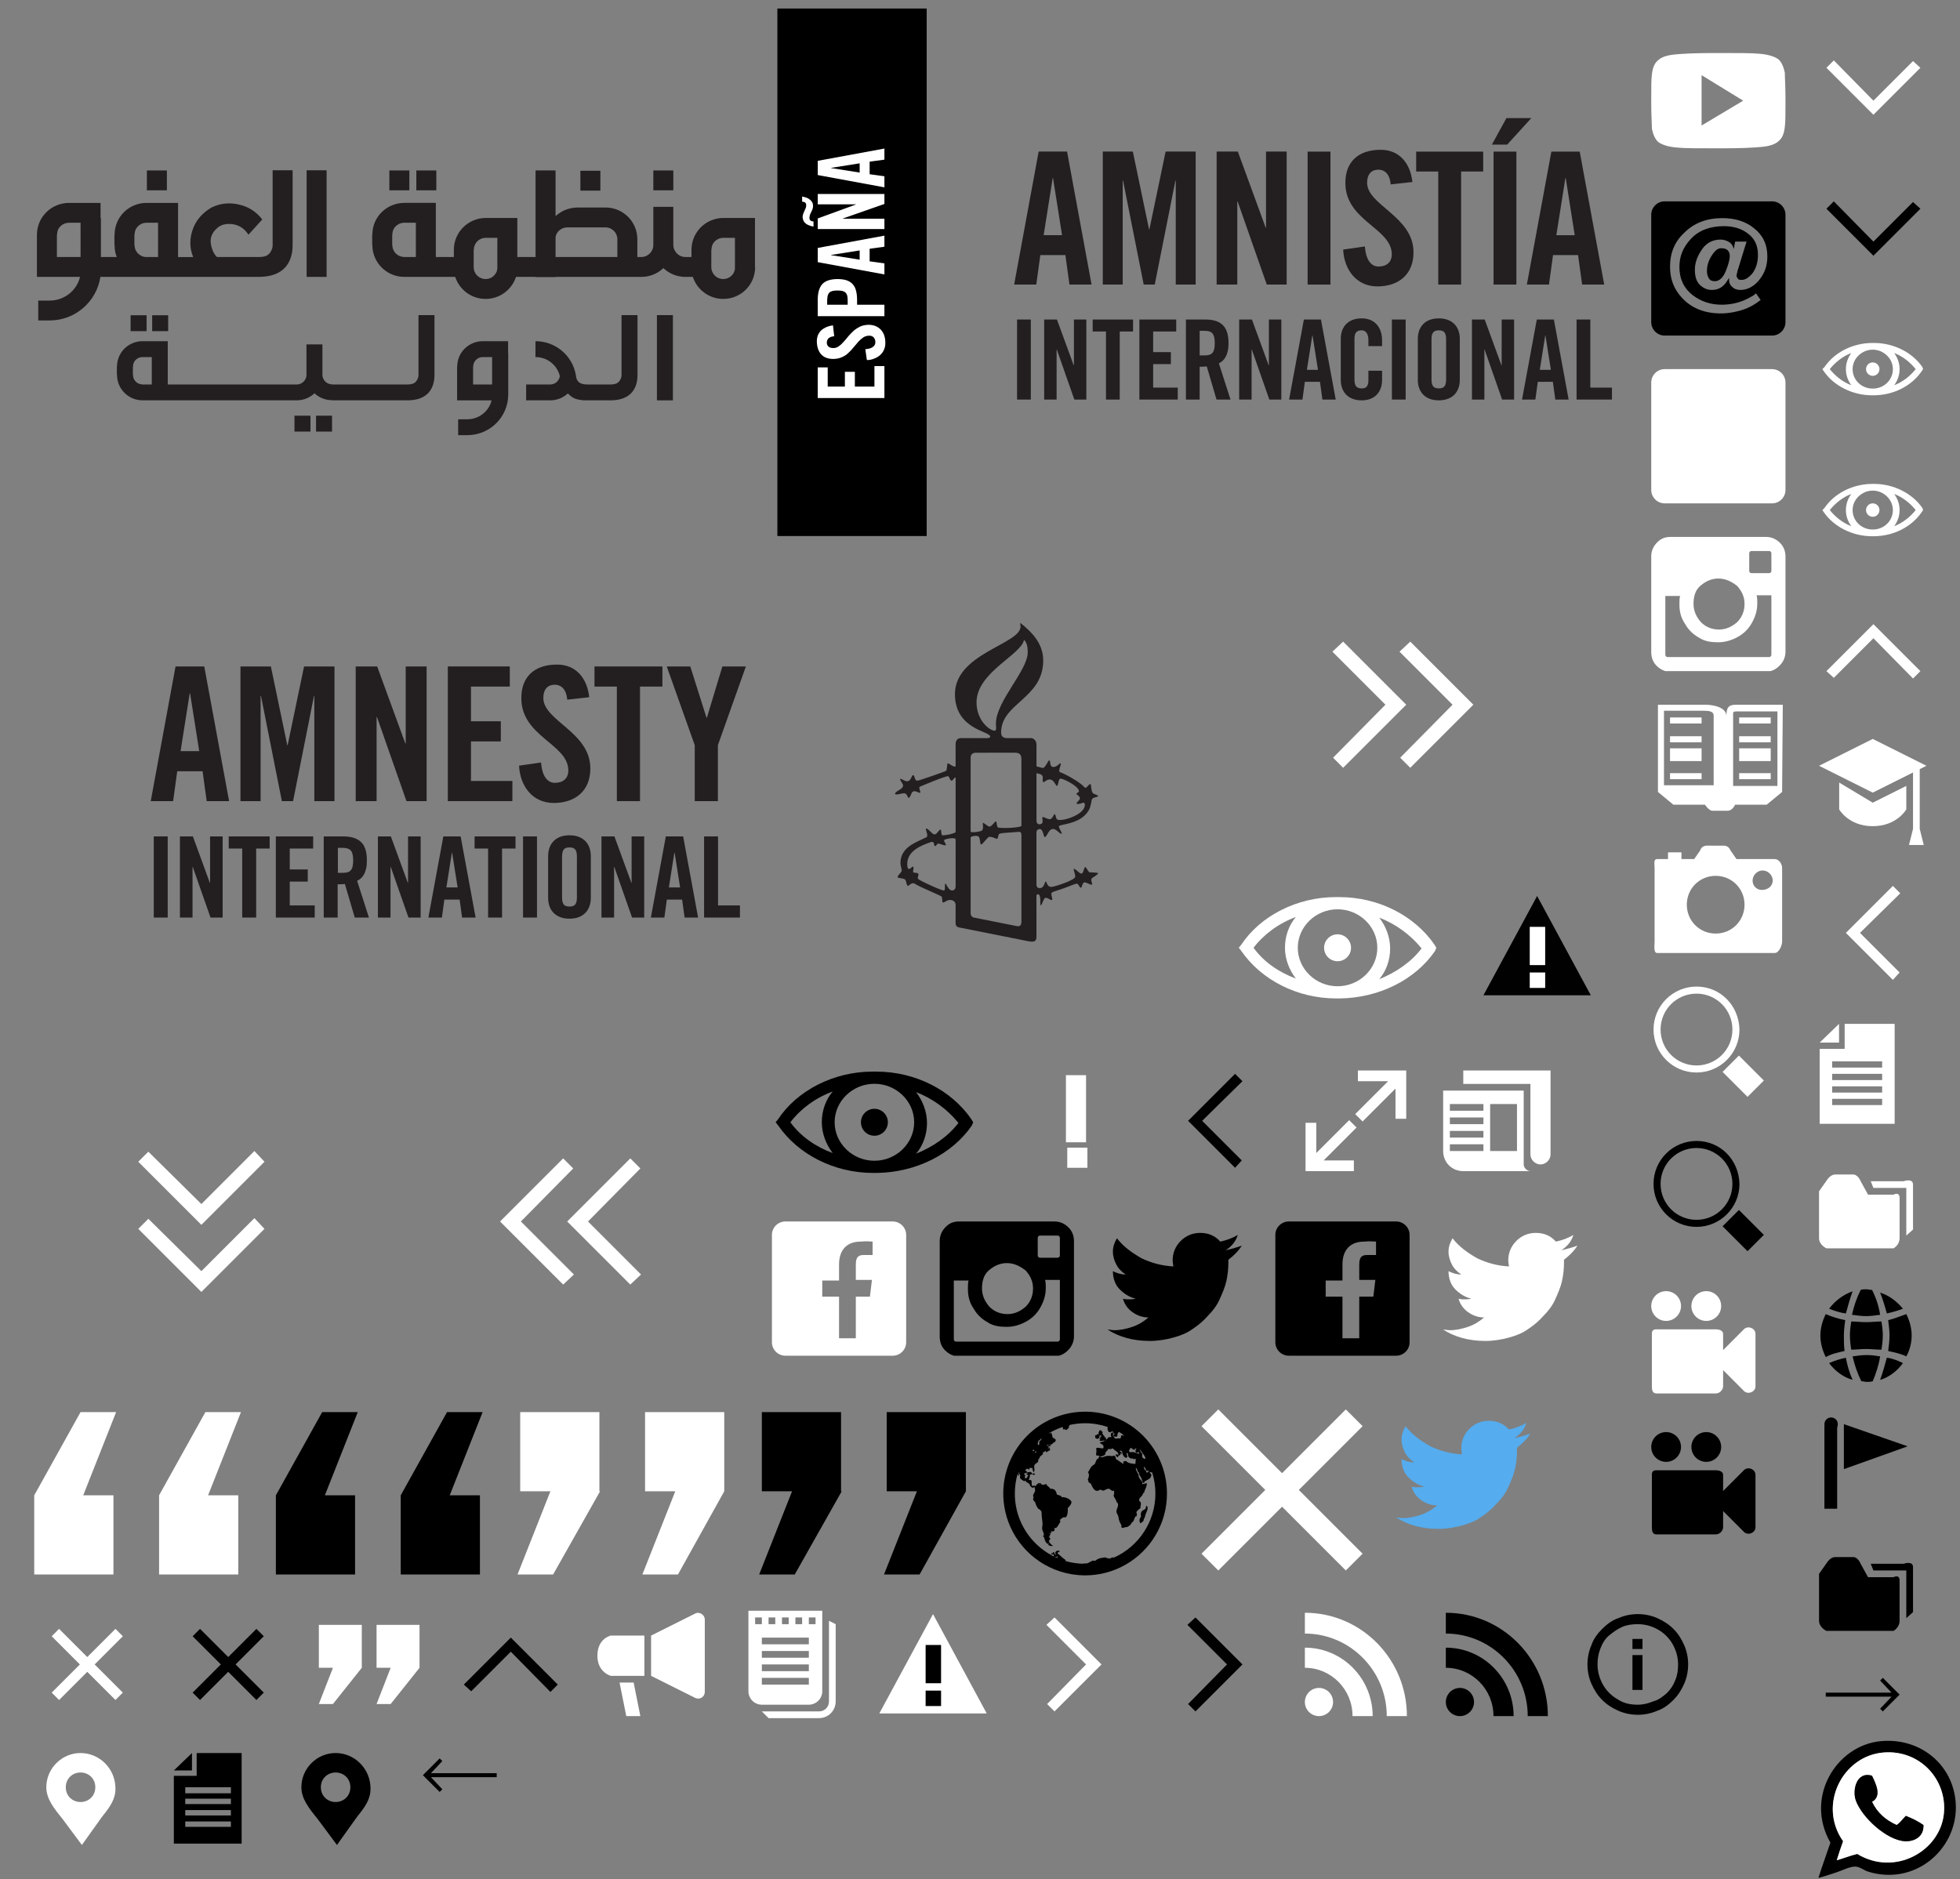 <?xml version="1.0" encoding="UTF-8" standalone="no"?>
<svg
   xmlns:dc="http://purl.org/dc/elements/1.1/"
   xmlns:cc="http://creativecommons.org/ns#"
   xmlns:rdf="http://www.w3.org/1999/02/22-rdf-syntax-ns#"
   xmlns:svg="http://www.w3.org/2000/svg"
   xmlns="http://www.w3.org/2000/svg"
   xmlns:sodipodi="http://sodipodi.sourceforge.net/DTD/sodipodi-0.dtd"
   xmlns:inkscape="http://www.inkscape.org/namespaces/inkscape"
   height="280"
   viewBox="0 0 292 280"
   width="292"
   id="svg3336"
   version="1.1"
   inkscape:version="0.91 r13725"
   sodipodi:docname="sprite.svg">
  <rect x="0" y="0" width="292" height="280" fill="#808080" stroke="none"/>
  <defs
     id="defs3853" />
  <sodipodi:namedview
     pagecolor="#ffffff"
     bordercolor="#666666"
     borderopacity="1"
     objecttolerance="10"
     gridtolerance="10"
     guidetolerance="10"
     inkscape:pageopacity="0"
     inkscape:pageshadow="2"
     inkscape:window-width="1280"
     inkscape:window-height="751"
     id="namedview3851"
     showgrid="false"
     showguides="true"
     inkscape:guide-bbox="true"
     inkscape:zoom="4.7931738"
     inkscape:cx="235.33153"
     inkscape:cy="57.154924"
     inkscape:window-x="0"
     inkscape:window-y="0"
     inkscape:window-maximized="1"
     inkscape:current-layer="layer1">
    <sodipodi:guide
       position="157.85,271.149"
       orientation="0,1"
       id="guide3861" />
    <sodipodi:guide
       position="207.123,210.369"
       orientation="0,1"
       id="guide3863" />
    <sodipodi:guide
       position="139.557,144.868"
       orientation="1,0"
       id="guide3865" />
    <sodipodi:guide
       position="123.33,116.839"
       orientation="1,0"
       id="guide3867" />
    <sodipodi:guide
       position="188.83,257.576"
       orientation="0,1"
       id="guide4677" />
    <sodipodi:guide
       position="200.042,220.4"
       orientation="0,1"
       id="guide4679" />
    <sodipodi:guide
       position="161.271,98.473"
       orientation="0,1"
       id="guide3771" />
    <sodipodi:guide
       position="170.242,77.819"
       orientation="0,1"
       id="guide3773" />
  </sodipodi:namedview>
  <g
     inkscape:groupmode="layer"
     id="layer1"
     inkscape:label="Layer 1">
    <rect
       style="fill:#000000;fill-opacity:1;fill-rule:evenodd;stroke:#000000;stroke-width:1.282px;stroke-linecap:butt;stroke-linejoin:miter;stroke-opacity:1"
       id="rect3869"
       width="20.962"
       height="77.316"
       x="116.455"
       y="1.911" />
    <g
       id="g3713"
       transform="matrix(0.105,0,0,0.105,259.05,258.265)">
      <path
         d="m 112.956,205.125 c 5.281,-17.05 11.402,-33.26 16.998,-49.994 -37.095,-64.878 8.812,-137.915 70.991,-143.982 58.707,-5.729 106.841,36.439 106.987,93.988 0.153,60.723 -58.74,111.713 -124.985,90.988 -4.997,-1.563 -11.18,-6.657 -16.998,-6.999 -8.131,-0.479 -18.787,5.359 -26.997,7.999 -8.999,2.895 -16.824,5.796 -25.996,8 z m 54.993,-33.996 c 53.495,32.466 117.551,-3.949 122.985,-56.993 4.918,-48.019 -33.424,-90.745 -84.99,-86.989 -58.87,4.287 -94.232,74.559 -57.993,125.984 -3.208,8.791 -6.21,17.788 -8.999,26.997 9.822,-2.844 18.876,-6.455 28.997,-8.999 z"
         id="path3715"
         inkscape:connector-curvature="0"
         style="clip-rule:evenodd;fill-rule:evenodd" />
      <path
         d="m 138.953,180.128 c 2.789,-9.209 5.791,-18.206 8.999,-26.997 -36.24,-51.425 -0.877,-121.697 57.993,-125.984 51.566,-3.756 89.908,38.97 84.99,86.989 -5.434,53.043 -69.49,89.458 -122.985,56.993 -10.122,2.544 -19.176,6.155 -28.997,8.999 z M 165.95,95.139 c 8.578,24.126 44.126,56.803 69.991,57.993 12.26,0.564 26.755,-5.796 25.996,-22.997 -7.382,-5.283 -15.892,-9.438 -24.996,-12.998 -4.358,4.307 -7.783,9.548 -12.999,12.998 -15.685,-6.979 -27.717,-17.61 -34.995,-32.996 14.331,-7.816 5.627,-25.226 0,-36.996 -22.233,-6.699 -28.087,20.681 -22.997,34.996 z"
         id="path3717"
         inkscape:connector-curvature="0"
         style="clip-rule:evenodd;fill:#ffffff;fill-rule:evenodd" />
      <path
         d="m 188.947,60.143 c 5.627,11.77 14.331,29.179 0,36.996 7.278,15.386 19.311,26.017 34.995,32.996 5.216,-3.45 8.641,-8.691 12.999,-12.998 9.104,3.561 17.614,7.715 24.996,12.998 0.759,17.201 -13.736,23.562 -25.996,22.997 -25.865,-1.19 -61.414,-33.867 -69.991,-57.993 -5.09,-14.315 0.764,-41.695 22.997,-34.996 z"
         id="path3719"
         inkscape:connector-curvature="0"
         style="clip-rule:evenodd;fill-rule:evenodd" />
    </g>
  </g>
  <svg
     height="72"
     viewBox="0 0 124 72"
     width="124"
     x="5"
     y="5"
     id="svg3338"
     version="1.1">
    <rect
       x="16.885"
       y="20.398"
       fill="#231F20"
       width="2.978"
       height="2.958"
       id="rect3340" />
    <path
       fill="#231F20"
       d="M16.836,36.256h17V36.25c3.486-0.105,4.759-2.183,4.759-4.729v-11.15h-2.978v11.15  c0,0.295-0.073,0.592-0.224,0.864c-0.297,0.541-0.669,0.913-1.836,0.913h-6.232c-0.348-0.32-0.596-0.766-0.769-1.333  c-0.424-1.307-0.075-2.344,1.042-3.183c0.397-0.272,0.893-0.418,1.512-0.418c1.244,0,2.211,0.541,2.905,1.602l2.059-2.268  c-0.893-1.16-2.059-1.901-3.474-2.221c-1.49-0.344-2.854-0.172-4.144,0.471c-1.217,0.739-2.109,1.7-2.605,2.886  c-0.324,0.764-0.497,1.553-0.497,2.392c0,0.691,0.149,1.381,0.423,2.073h-2.25v-8.066h-4.689c-2.656,0-4.765,2.12-4.765,4.734  h-0.024v1.555h0.024c0,0.641,0.1,1.231,0.322,1.776h-2.362v-5.822H9.982v-2.243H5.291c-2.632,0-4.765,2.096-4.791,4.711v6.313h6.428  c-0.497,2.024-2.333,3.529-4.518,3.529H0.699v2.96h1.712c3.822,0,6.999-2.837,7.545-6.489h6.707 M7.003,33.297H3.478v-3.331h0.025  c0-0.319,0.073-0.616,0.199-0.862c0.322-0.543,0.893-0.914,1.588-0.914h1.712V33.297z M15.049,31.521h-0.025v-1.555h0.025  c0-0.295,0.075-0.592,0.199-0.837c0.322-0.568,0.893-0.939,1.588-0.939h1.712v5.107h-1.812c-0.272,0-0.546-0.1-0.767-0.224  C15.422,32.779,15.049,32.211,15.049,31.521"
       id="path3342" />
    <rect
       x="40.68"
       y="20.372"
       fill="#231F20"
       width="2.977"
       height="15.885"
       id="rect3344" />
    <rect
       x="53.007"
       y="20.398"
       fill="#231F20"
       width="2.978"
       height="2.958"
       id="rect3346" />
    <rect
       x="57.026"
       y="20.398"
       fill="#231F20"
       width="2.978"
       height="2.958"
       id="rect3348" />
    <rect
       x="81.467"
       y="20.443"
       fill="#231F20"
       width="2.977"
       height="2.96"
       id="rect3350" />
    <rect
       x="92.333"
       y="20.398"
       fill="#231F20"
       width="2.978"
       height="2.958"
       id="rect3352" />
    <path
       fill="#231F20"
       d="M107.475,34.802v-7.327h-4.691c-2.63,0-4.764,2.122-4.764,4.736v1.086h-0.922  c-0.67,0-1.266-0.395-1.565-0.963c-0.148-0.248-0.222-0.541-0.222-0.84v-5.672h-2.978v5.672c0,0.322-0.073,0.619-0.222,0.865  c-0.299,0.543-0.893,0.938-1.565,0.938h-0.594v-2.641c0-2.565-2.011-4.637-4.567-4.734h-4.343c-1.266,0-2.408,0.493-3.275,1.282  v-6.809h-2.98v12.901h-2.306v0.002H72.07v-5.822H67.38c-2.629,0-4.764,2.122-4.764,4.736v1.086H59.93V25.23h-4.691  c-2.629,0-4.764,2.096-4.764,4.713H50.45v1.579h0.025c0,2.614,2.135,4.734,4.764,4.734h7.576c0.619,1.899,2.406,3.281,4.518,3.281  h0.024c2.109,0,3.896-1.381,4.518-3.281h2.507v-0.002h0.407v0.027h2.98v-0.027h11.961v0.002h0.818c1.266,0,2.432-0.492,3.277-1.307  c0.793,0.744,1.816,1.219,2.953,1.295v0.012h1.441c0.621,1.899,2.408,3.281,4.518,3.281h0.025c2.63,0,4.74-2.122,4.74-4.734   M56.953,33.297H55.19c-0.299-0.025-0.57-0.1-0.818-0.224c-0.546-0.295-0.918-0.887-0.918-1.552h-0.027v-1.555h0.027  c0-0.32,0.073-0.617,0.197-0.862c0.324-0.543,0.894-0.914,1.588-0.914h1.714V33.297z M69.094,35.023  c-0.025,0.246-0.075,0.444-0.199,0.641c-0.299,0.541-0.869,0.913-1.539,0.913s-1.266-0.371-1.563-0.913  c-0.149-0.271-0.224-0.543-0.224-0.862v-2.591h0.025c0-0.32,0.075-0.592,0.222-0.864c0.299-0.543,0.869-0.913,1.563-0.913h1.714  V35.023z M86.974,33.295h-9.207v-3.009c0.173-0.815,0.894-1.407,1.762-1.407h5.658c0.993,0,1.787,0.789,1.787,1.776V33.295z   M104.496,35.023c-0.024,0.246-0.098,0.444-0.199,0.641c-0.297,0.541-0.893,0.913-1.538,0.913c-0.696,0-1.266-0.371-1.563-0.913  c-0.149-0.271-0.226-0.543-0.226-0.862v-2.591h0.025c0-0.32,0.075-0.592,0.2-0.864c0.322-0.543,0.893-0.913,1.587-0.913h1.712  V35.023z"
       id="path3354" />
    <rect
       x="17.671"
       y="41.973"
       fill="#231F20"
       width="2.381"
       height="2.366"
       id="rect3356" />
    <rect
       x="14.458"
       y="41.973"
       fill="#231F20"
       width="2.381"
       height="2.366"
       id="rect3358" />
    <rect
       x="38.871"
       y="56.939"
       fill="#231F20"
       width="2.381"
       height="2.365"
       id="rect3360" />
    <rect
       x="42.083"
       y="56.939"
       fill="#231F20"
       width="2.381"
       height="2.365"
       id="rect3362" />
    <path
       fill="#231F20"
       d="M57.345,50.865c0,0.236-0.058,0.472-0.178,0.69c-0.238,0.435-0.536,0.73-1.468,0.73H44.464v-0.02  c-0.536,0-1.011-0.297-1.251-0.749c-0.119-0.197-0.178-0.433-0.178-0.67v-4.535h-2.379v4.535c0,0.255-0.059,0.491-0.18,0.688  c-0.238,0.433-0.713,0.75-1.249,0.75H19.993v-6.448h-3.751c-2.103,0-3.808,1.677-3.808,3.765h-0.02v1.263h0.02  c0,2.09,1.706,3.785,3.808,3.785h22.985c1.011,0,1.943-0.413,2.619-1.044c0.694,0.631,1.607,1.024,2.619,1.024v0.02h11.274  c2.926-0.015,3.988-1.705,3.988-3.785v-8.912h-2.381 M17.612,52.285h-1.409c-0.238-0.02-0.457-0.079-0.653-0.177  c-0.438-0.238-0.735-0.71-0.735-1.243h-0.02v-1.241h0.02c0-0.256,0.059-0.494,0.16-0.69c0.256-0.433,0.714-0.732,1.268-0.732h1.37  V52.285z"
       id="path3364" />
    <path
       fill="#231F20"
       d="M70.696,45.837h-3.769c-2.103,0-3.807,1.677-3.807,3.765H63.1v5.048h5.137  c-0.377,1.617-1.865,2.82-3.61,2.82h-1.37v2.366h1.37c3.37,0,6.089-2.722,6.089-6.053v-6.151h-0.02 M68.315,52.285h-2.836v-2.661  h0.019c0-0.256,0.061-0.494,0.18-0.69c0.238-0.433,0.714-0.732,1.249-0.732h1.388V52.285z"
       id="path3366" />
    <path
       fill="#231F20"
       d="M87.597,50.865c0,0.236-0.059,0.472-0.18,0.69c-0.239,0.435-0.536,0.73-1.468,0.73h-3.438  c-1.152,0-1.507-0.434-1.667-1.044c-0.02-0.12-0.041-0.238-0.059-0.358v-0.019c-0.497-2.859-2.997-5.028-6.011-5.028v2.365  c1.765,0,3.233,1.204,3.63,2.82c-0.019,0.199-0.08,0.376-0.18,0.533c-0.236,0.435-0.713,0.73-1.247,0.73h-3.593v2.365h3.593  c1.011,0,1.943-0.395,2.617-1.024c0.589,0.548,0.981,0.919,2.281,1.005v0.019h4.4v-0.007c2.709-0.121,3.701-1.768,3.701-3.778  v-8.912h-2.379"
       id="path3368" />
    <rect
       x="92.868"
       y="41.955"
       fill="#231F20"
       width="2.381"
       height="12.697"
       id="rect3370" />
  </svg>
  <svg
     height="72"
     viewBox="0 0 107 72"
     width="107"
     x="134"
     y="5"
     id="svg3372"
     version="1.1">
    <path
       fill="#231F20"
       d="M79.267,51.556c0,0.889,0.262,1.317,1.084,1.317c0.824,0,1.088-0.428,1.088-1.317v-6.022    c0-0.889-0.264-1.317-1.088-1.317c-0.822,0-1.084,0.428-1.084,1.317V51.556z M77.227,45.484c0-1.68,0.986-3.046,3.125-3.046    c2.139,0,3.128,1.366,3.128,3.046v6.121c0,1.68-0.99,3.046-3.128,3.046c-2.139,0-3.125-1.366-3.125-3.046V45.484z"
       id="path3374" />
    <path
       fill="#231F20"
       d="M69.862,46.569v-0.922c0-1.003-0.461-1.431-0.988-1.431c-0.824,0-1.086,0.428-1.086,1.317v6.024    c0,0.889,0.262,1.317,1.086,1.317c0.741,0,0.988-0.428,0.988-1.201V50.24h2.04v1.366c0,1.68-0.988,3.046-3.028,3.046    c-2.141,0-3.126-1.366-3.126-3.046v-6.123c0-1.68,0.986-3.046,3.126-3.046c2.04,0,3.028,1.482,3.028,3.258v0.873H69.862z"
       id="path3376" />
    <rect
       x="17.523"
       y="42.608"
       fill="#231F20"
       width="2.048"
       height="11.928"
       id="rect3378" />
    <polygon
       fill="#231F20"
       points="21.562,54.536 21.562,42.608 23.462,42.608 25.958,49.431 25.992,49.431 25.992,42.608    27.841,42.608 27.841,54.536 26.057,54.536 23.445,47.085 23.413,47.085 23.413,54.536   "
       id="polygon3380" />
    <polygon
       fill="#231F20"
       points="30.769,44.393 28.786,44.393 28.786,42.609 34.8,42.609 34.8,44.393 32.817,44.393 32.817,54.537    30.769,54.537   "
       id="polygon3382" />
    <polygon
       fill="#231F20"
       points="35.746,54.536 35.746,42.608 41.232,42.608 41.232,44.392 37.796,44.392 37.796,47.465    40.437,47.465 40.437,49.249 37.796,49.249 37.796,52.754 41.462,52.754 41.462,54.536   "
       id="polygon3384" />
    <path
       fill="#231F20"
       d="M44.727,47.96h0.727c1.106,0,1.52-0.414,1.52-1.831c0-1.423-0.414-1.837-1.52-1.837h-0.727V47.96z     M44.727,54.536h-2.048V42.608h2.874c2.297,0,3.471,0.974,3.471,3.521c0,1.914-0.743,2.691-1.437,3.004l1.733,5.403h-2.082    l-1.455-4.94c-0.262,0.035-0.692,0.049-1.057,0.049V54.536z"
       id="path3386" />
    <polygon
       fill="#231F20"
       points="50.611,54.536 50.611,42.608 52.512,42.608 55.006,49.431 55.039,49.431 55.039,42.608    56.89,42.608 56.89,54.536 55.106,54.536 52.496,47.085 52.463,47.085 52.463,54.536   "
       id="polygon3388" />
    <path
       fill="#231F20"
       d="M60.698,50.109h1.652l-0.81-5.123h-0.032L60.698,50.109z M60.035,54.536h-1.983l2.198-11.928h2.545    l2.198,11.928h-1.981l-0.365-2.643H60.4L60.035,54.536z"
       id="path3390" />
    <rect
       x="73.366"
       y="42.608"
       fill="#231F20"
       width="2.048"
       height="11.928"
       id="rect3392" />
    <polygon
       fill="#231F20"
       points="85.291,54.536 85.291,42.608 87.191,42.608 89.685,49.431 89.717,49.431 89.717,42.608    91.57,42.608 91.57,54.536 89.784,54.536 87.176,47.085 87.142,47.085 87.142,54.536   "
       id="polygon3394" />
    <path
       fill="#231F20"
       d="M95.396,50.109h1.654l-0.81-5.123h-0.034L95.396,50.109z M94.736,54.536h-1.983l2.198-11.928h2.545    l2.198,11.928h-1.985l-0.363-2.643h-2.245L94.736,54.536z"
       id="path3396" />
    <polygon
       fill="#231F20"
       points="100.878,54.536 100.878,42.608 102.925,42.608 102.925,52.754 106.148,52.754 106.148,54.536    "
       id="polygon3398" />
    <rect
       x="60.809"
       y="17.592"
       fill="#231F20"
       width="3.402"
       height="19.808"
       id="rect3400" />
    <path
       fill="#231F20"
       d="M73.183,22.475c-0.138-1.701-1.043-2.194-1.812-2.194c-1.096,0-1.699,0.712-1.699,1.948    c0,3.373,6.913,4.993,6.913,10.369c0,3.264-2.196,5.076-5.378,5.076c-3.154,0-4.966-2.525-5.102-5.488l3.237-0.465    c0.138,2.003,0.932,2.991,2.028,2.991c1.181,0,1.977-0.631,1.977-1.812c0-3.923-6.915-4.966-6.915-10.643    c0-3.156,1.922-4.938,5.267-4.938c2.772,0,4.418,2.003,4.719,4.8L73.183,22.475z"
       id="path3402" />
    <polygon
       fill="#231F20"
       points="80.271,20.555 76.979,20.555 76.979,17.592 86.965,17.592 86.965,20.555 83.673,20.555    83.673,37.4 80.271,37.4   "
       id="polygon3404" />
    <path
       fill="#231F20"
       d="M90.538,16.549h-2.279l2.168-3.951h3.702L90.538,16.549z M88.508,17.592h3.402V37.4h-3.402V17.592z"
       id="path3406" />
    <path
       fill="#231F20"
       d="M96.764,37.398h-3.292l3.649-19.806h4.225l3.649,19.806h-3.292l-0.603-4.388h-3.73L96.764,37.398z     M97.862,30.047h2.742l-1.342-8.504h-0.055L97.862,30.047z"
       id="path3408" />
    <path
       fill="#231F20"
       d="M21.482,30.042h2.744l-1.344-8.512h-0.053L21.482,30.042z M20.384,37.399h-3.296l3.653-19.821h4.228    l3.651,19.821h-3.294l-0.605-4.394h-3.734L20.384,37.399z"
       id="path3410" />
    <polygon
       fill="#231F20"
       points="44.13,17.578 44.13,37.399 41.164,37.399 41.164,21.915 41.11,21.915 38.035,37.399    36.387,37.399 33.314,21.915 33.259,21.915 33.259,37.399 30.294,37.399 30.294,17.578 34.769,17.578 37.184,29.163    37.239,29.163 39.656,17.578   "
       id="polygon3412" />
    <polygon
       fill="#231F20"
       points="47.253,37.399 47.253,17.578 50.411,17.578 54.557,28.917 54.612,28.917 54.612,17.578    57.685,17.578 57.685,37.399 54.72,37.399 50.383,25.016 50.328,25.016 50.328,37.399   "
       id="polygon3414" />
  </svg>
  <svg
     height="72"
     viewBox="0 0 107 72"
     width="107"
     x="5"
     y="82"
     id="svg3416"
     version="1.1">
    <path
       fill="#231F20"
       d="M21.902,29.918l1.362-8.617h0.055l1.362,8.617H21.902z M21.153,17.3l-3.696,20.066h3.335l0.611-4.447h3.779   l0.611,4.447h3.337L25.432,17.3H21.153z"
       id="path3418" />
    <polygon
       fill="#231F20"
       points="33.824,21.691 33.88,21.691 36.992,37.367 38.662,37.367 41.777,21.691 41.828,21.691   41.828,37.367 44.832,37.367 44.832,17.301 40.3,17.301 37.854,29.028 37.798,29.028 35.354,17.301 30.824,17.301 30.824,37.367   33.824,37.367  "
       id="polygon3420" />
    <polygon
       fill="#231F20"
       points="55.443,28.777 55.386,28.777 51.191,17.3 47.994,17.3 47.994,37.366 51.106,37.366 51.106,24.833   51.162,24.833 55.554,37.366 58.556,37.366 58.556,17.3 55.443,17.3  "
       id="polygon3422" />
    <polygon
       fill="#231F20"
       points="71.335,34.363 65.164,34.363 65.164,28.472 69.61,28.472 69.61,25.47 65.164,25.47 65.164,20.299   70.948,20.299 70.948,17.299 61.717,17.299 61.717,37.367 71.335,37.367  "
       id="polygon3424" />
    <path
       fill="#231F20"
       d="M75.945,21.996c0-1.252,0.611-1.975,1.723-1.975c0.779,0,1.695,0.503,1.835,2.226l3.28-0.361   c-0.306-2.837-1.975-4.865-4.782-4.865c-3.391,0-5.334,1.806-5.334,5.003c0,5.756,7.002,6.811,7.002,10.783   c0,1.197-0.806,1.835-2.001,1.835c-1.112,0-1.918-0.999-2.058-3.03l-3.28,0.471c0.14,3.004,1.973,5.559,5.173,5.559   c3.223,0,5.447-1.833,5.447-5.139C82.949,27.057,75.945,25.417,75.945,21.996"
       id="path3426" />
    <polygon
       fill="#231F20"
       points="86.901,37.367 90.349,37.367 90.349,20.301 93.685,20.301 93.685,17.301 83.566,17.301   83.566,20.301 86.901,20.301  "
       id="polygon3428" />
    <polygon
       fill="#231F20"
       points="100.31,24.942 100.257,24.942 97.838,17.301 94.333,17.301 98.504,29.028 98.504,37.367   101.952,37.367 101.952,29.028 106.12,17.301 102.619,17.301  "
       id="polygon3430" />
    <rect
       x="17.909"
       y="42.624"
       fill="#231F20"
       width="2.076"
       height="12.092"
       id="rect3432" />
    <polygon
       fill="#231F20"
       points="21.807,54.716 21.807,42.624 23.733,42.624 26.262,49.54 26.296,49.54 26.296,42.624   28.172,42.624 28.172,54.716 26.363,54.716 23.715,47.162 23.684,47.162 23.684,54.716  "
       id="polygon3434" />
    <polygon
       fill="#231F20"
       points="31.086,44.432 29.075,44.432 29.075,42.623 35.172,42.623 35.172,44.432 33.163,44.432   33.163,54.717 31.086,54.717  "
       id="polygon3436" />
    <polygon
       fill="#231F20"
       points="36.094,54.716 36.094,42.624 41.655,42.624 41.655,44.432 38.169,44.432 38.169,47.549   40.85,47.549 40.85,49.356 38.169,49.356 38.169,52.907 41.889,52.907 41.889,54.716  "
       id="polygon3438" />
    <path
       fill="#231F20"
       d="M45.305,54.717h-2.076V42.623h2.914c1.161,0,2.038,0.274,2.63,0.822c0.591,0.546,0.887,1.463,0.887,2.746   c0,0.491-0.041,0.911-0.124,1.256c-0.085,0.347-0.197,0.641-0.335,0.879c-0.14,0.24-0.298,0.434-0.469,0.578   c-0.173,0.146-0.349,0.258-0.528,0.337l1.758,5.476h-2.109l-1.475-5.009c-0.134,0.024-0.3,0.037-0.495,0.041   c-0.195,0.008-0.386,0.01-0.578,0.01V54.717z M45.338,48.05h0.737c0.278,0,0.516-0.028,0.712-0.083   c0.195-0.057,0.355-0.156,0.477-0.302c0.122-0.146,0.213-0.337,0.268-0.578c0.055-0.241,0.085-0.54,0.085-0.897   c0-0.714-0.118-1.202-0.353-1.465s-0.631-0.394-1.189-0.394h-0.737V48.05z"
       id="path3440" />
    <polygon
       fill="#231F20"
       points="51.302,54.716 51.302,42.624 53.228,42.624 55.757,49.54 55.79,49.54 55.79,42.624 57.667,42.624   57.667,54.716 55.857,54.716 53.21,47.162 53.178,47.162 53.178,54.716  "
       id="polygon3442" />
    <path
       fill="#231F20"
       d="M60.831,54.716h-2.011l2.228-12.092h2.58l2.228,12.092h-2.011l-0.369-2.679H61.2L60.831,54.716z    M61.502,50.227h1.674l-0.82-5.192h-0.034L61.502,50.227z"
       id="path3444" />
    <polygon
       fill="#231F20"
       points="67.715,44.432 65.705,44.432 65.705,42.623 71.802,42.623 71.802,44.432 69.793,44.432   69.793,54.717 67.715,54.717  "
       id="polygon3446" />
    <rect
       x="72.924"
       y="42.624"
       fill="#231F20"
       width="2.076"
       height="12.092"
       id="rect3448" />
    <path
       fill="#231F20"
       d="M76.66,45.555c0-0.424,0.063-0.826,0.191-1.206c0.128-0.378,0.323-0.71,0.587-0.988   c0.262-0.28,0.591-0.499,0.988-0.662c0.396-0.162,0.867-0.242,1.415-0.242s1.019,0.081,1.415,0.242   c0.396,0.164,0.725,0.382,0.988,0.662c0.262,0.278,0.457,0.609,0.585,0.988c0.128,0.38,0.193,0.783,0.193,1.206v6.231   c0,0.424-0.065,0.826-0.193,1.204c-0.128,0.38-0.323,0.71-0.585,0.99c-0.262,0.278-0.591,0.499-0.988,0.66   s-0.867,0.244-1.415,0.244s-1.019-0.083-1.415-0.244s-0.725-0.382-0.988-0.66c-0.264-0.28-0.459-0.609-0.587-0.99   c-0.128-0.378-0.191-0.781-0.191-1.204V45.555z M78.736,51.735c0,0.459,0.079,0.796,0.235,1.013   c0.158,0.219,0.447,0.327,0.871,0.327s0.714-0.108,0.871-0.327c0.156-0.217,0.235-0.554,0.235-1.013v-6.129   c0-0.459-0.079-0.796-0.235-1.013c-0.158-0.219-0.447-0.327-0.871-0.327s-0.714,0.108-0.871,0.327   c-0.156,0.217-0.235,0.554-0.235,1.013V51.735z"
       id="path3450" />
    <polygon
       fill="#231F20"
       points="84.608,54.716 84.608,42.624 86.534,42.624 89.063,49.54 89.097,49.54 89.097,42.624   90.974,42.624 90.974,54.716 89.164,54.716 86.517,47.162 86.485,47.162 86.485,54.716  "
       id="polygon3452" />
    <path
       fill="#231F20"
       d="M93.978,54.716h-2.011l2.228-12.092h2.58l2.228,12.092h-2.011l-0.369-2.679h-2.277L93.978,54.716z    M94.648,50.227h1.674l-0.82-5.192h-0.034L94.648,50.227z"
       id="path3454" />
    <polygon
       fill="#231F20"
       points="99.893,54.716 99.893,42.624 101.971,42.624 101.971,52.907 105.235,52.907 105.235,54.716  "
       id="polygon3456" />
  </svg>
  <svg
     height="72"
     viewBox="0 0 62 72"
     width="62"
     x="117"
     y="82"
     id="svg3458"
     version="1.1">
    <g
       id="g3460">
      <path
         fill="#231F20"
         d="M40.526,40.123c-0.227-0.099-0.256-0.81-0.386-0.81c-0.197,0-0.298,0.647-0.68,0.743   c-0.394,0.067-0.976-0.42-1.141-0.294c-0.164,0.134,0.367,1.055-0.509,1.055c-0.262,0-0.396-0.298-0.396-0.524v-7.075   c0,0,0.03-0.01,0.422,0.087c0.258,0.067,0.518,0.195,0.518,0.554c0,0.191-0.069,0.582,0.063,0.649   c0.136,0.067,0.227-0.067,0.294-0.099c1.199-0.875,1.492,0.68,1.751,0.68c0.229,0,0.197-1.068,0.52-1.068   c0.262-0.101,2.76,1.102,2.76,1.883c0,0.162-0.327,0.191-0.355,0.357c-0.032,0.229,0.584,0.323,0.485,0.747   c-0.035,0.262-0.617,0.585-0.457,0.745c0.168,0.164,0.946-0.16,1.011-0.16c0.162,0,0.191,0.256,0.191,0.355   C44.617,39.378,41.276,40.45,40.526,40.123 M31.632,41.255c-0.195-0.319-0.099-0.873-0.292-0.873c-0.097,0-0.615,0.781-0.911,0.781   c-0.29,0-0.777-0.554-0.972-0.554c-0.13,0,0.13,0.781-0.13,1.102c-0.164,0.229-1.721,0.396-1.721,0.199V30.87   c0-0.518,0.392-0.714,0.745-0.714l5.811-0.002c0.712,0,1.005,0.225,1.005,0.972l0.006,9.908   C35.174,41.357,31.76,41.487,31.632,41.255 M35.172,55.249c0,0.684-0.231,0.844-0.812,0.716l-6.2-1.234   c-0.359-0.063-0.554-0.292-0.554-0.68V42.818c0-0.292,1.007-0.325,1.169-0.195c0.294,0.26,0.195,1.201,0.388,1.201   c0.262,0,0.942-1.137,1.236-1.137c0.617,0,1.037,0.357,1.167,0.294c0.132-0.067,0.132-0.585,0.292-0.716   c0.227-0.158,0.909-0.158,1.266-0.197c0.587-0.032,1.658-0.128,1.658-0.128c0.422,0,0.39,0.296,0.39,0.913V55.249z M28.484,22.657   c0-4.481,6.624-7.045,7.077-9.318c0.487,0.455,0.552,1.201,0.552,1.851c0,2.726-4.739,7.304-4.739,10.615   c0,0.359,0.032,0.453,0.032,0.682c0,0.323-0.13,0.39-0.193,0.39C30.429,26.878,28.484,25.35,28.484,22.657 M24.815,50.674   c-0.518,0-0.844-1.041-0.974-1.005c-0.162,0.034,0.035,0.875-0.162,1.005c-0.162,0.16-3.604-1.429-3.864-1.685   c-0.229-0.229,0.099-0.552,0-0.781c-0.065-0.195-0.587-0.132-0.745-0.231c-0.132-0.128,0.158-0.716-0.032-0.842   c-0.168-0.099-0.52,0.585-0.749,0.256c-0.101-0.13-0.128-0.355-0.128-0.647c0-1.981,2.107-2.791,3.538-3.278   c0.582-0.197,0.384,0.55,0.582,0.584c0.227,0.065,0.26-0.357,0.52-0.357c0.197,0,0.944,0.357,1.104,0.227   c0.13-0.097-0.388-0.584-0.227-0.779c0.197-0.162,1.703-0.446,1.689-0.059l0.004,6.937C25.373,50.747,24.815,50.674,24.815,50.674    M45.204,38.726c0.357-0.615,0.357-1.362,0.487-1.656c0.191-0.323,0.907-0.26,0.907-0.487c0-0.095-0.518-0.225-0.716-0.355   c-0.384-0.227-0.254-1.396-0.449-1.396c-0.296,0-0.587,0.81-0.881,0.455c-0.516-0.651-2.661-1.885-3.633-2.241   c-0.359-0.13,0.26-1.201,0.099-1.301c-0.164-0.097-0.585,0.653-1.202,0.522c-0.487-0.099-0.26-0.976-0.52-0.976   c-0.13,0-0.619,1.234-0.976,1.135c-0.39-0.097-0.905-0.237-0.905-0.237v-3.235c0-0.552-0.371-0.98-0.848-0.976h-3.507   c-0.974,0-0.909-0.714-0.909-0.877c0-4.317,6.267-5.031,6.267-10.679c0-2.468-1.557-4.124-3.375-5.587c-0.101-0.063,0,0.359,0,0.52   c0,2.63-9.774,3.994-9.774,10.065c0,5.289,5.261,5.516,5.261,6.33c0,0.162-0.323,0.227-0.357,0.227h-4.025   c-0.422,0-0.789,0.26-0.783,0.968l0.004,3.253c-0.392,0.13-0.909-0.455-1.171-0.455c-0.13,0-0.063,1.007-0.292,1.139   c-0.195,0.095-3.862,1.394-4.191,1.427c-0.515,0.097-0.384-0.812-0.676-0.812c-0.264,0-0.264,0.909-0.913,0.909   c-0.388,0-0.712-0.359-1.003-0.359c-0.195,0,0.42,0.749,0.42,0.974c0,0.619-1.199,0.844-1.199,1.268   c0,0.227,1.134-0.097,1.297-0.097c0.584,0,0.52,0.684,0.743,0.684c0.229,0,0.39-0.785,0.587-0.911   c0.386-0.227,0.844,0.162,1.039,0.162c0.323,0-0.26-0.781,0.034-0.911c0,0,3.956-1.685,4.219-1.557   c0.227,0.132,0.197,0.52,0.455,0.651c0.258,0.128,0.651-0.909,0.651-0.262v7.956c-0.457,0.288-1.431,0.455-1.952,0.455   c-0.256,0-0.13-0.846-0.292-0.846c-0.26,0-0.52,0.714-0.909,0.714c-0.357,0-0.875-0.875-1.23-0.875   c-0.227,0,0.418,1.102,0.03,1.297c-1.496,0.749-3.864,1.463-3.864,3.828c0,0.491,0.262,1.078,0.16,1.234   c-0.093,0.231-0.611,0.684-0.582,0.879c0,0.195,0.974,0.128,1.171,0.424c0.095,0.158,0.162,0.873,0.359,0.873   c0.158,0,0.58-0.55,0.94-0.357c1.133,0.684,3.113,1.427,4.025,1.92c0.223,0.13,0.095,0.842,0.223,0.907   c0.262,0.13,0.779-0.682,1.595-0.229c0.164,0.067,0.325,0.327,0.325,0.619l-0.004,2.655c0,0.487,0.225,0.615,0.487,0.68   l9.679,1.926c0,0,0.86,0.193,1.151,0.193c0.337,0.014,0.755-0.002,0.731-0.816l-0.004-6.034c0-0.061,0.077-0.209,0.207-0.209   c0.568-0.002,0.282,1.636,0.41,1.636c0.258,0,0.422-1.104,0.749-1.104c0.453,0,0.749,0.422,0.938,0.325   c0.164-0.097-0.093-0.619-0.093-0.944c0-0.29,0.84-0.42,1.881-0.81c0.909-0.321,1.656-0.68,1.95-0.68   c0.225,0,0.384,0.615,0.584,0.615c0.162,0,0.193-0.808,0.552-0.808c0.29,0,0.938,0.451,1.104,0.321   c0.128-0.095-0.325-0.714,0.03-0.976c0.262-0.162,0.877-0.548,0.877-0.712c0-0.097-1.201-0.132-1.266-0.132   c-0.227-0.063-0.487-0.777-0.653-0.777c-0.187,0-0.187,0.714-0.483,0.94c-0.262,0.193-0.909-0.682-1.199-0.682   c-0.166,0,0.191,0.651,0.191,1.173c0,0.516-3.146,1.524-3.568,1.524c-0.651,0-0.684-0.812-0.814-0.812   c-0.195,0-0.189,0.992-0.907,0.992c-0.359,0-0.487-0.268-0.487-0.461v-7.795c0-0.223,0.065-0.526,0.487-0.544   c0.534-0.024,0.548,1.185,0.743,1.185c0.357,0,0.554-1.201,1.234-1.201c0.52,0,0.942,0.716,1.268,0.716   c0.227,0-0.388-0.747-0.388-1.106C40.757,40.772,43.97,40.902,45.204,38.726"
         id="path3462" />
    </g>
  </svg>
  <svg
     height="46"
     viewBox="0 0 50 46"
     width="50"
     x="184"
     y="82"
     id="svg3464"
     version="1.1">
    <path
       fill="#FFFFFF"
       d="M26.1,32.4l-1.5-1.5l7.8-7.9l-7.9-7.9l1.6-1.5l9.4,9.4L26.1,32.4z"
       id="path3466" />
    <path
       fill="#FFFFFF"
       d="M16.1,32.4l-1.5-1.5l7.8-7.9l-7.9-7.9l1.6-1.5l9.4,9.4L16.1,32.4z"
       id="path3468" />
  </svg>
  <svg
     height="46"
     viewBox="0 0 50 46"
     width="50"
     x="5"
     y="159"
     id="svg3470"
     version="1.1">
    <path
       fill="#FFFFFF"
       d="M15.6,24.1l1.5-1.5l7.9,7.8l7.9-7.9l1.5,1.6L25,33.5L15.6,24.1z"
       id="path3472" />
    <path
       fill="#FFFFFF"
       d="M15.6,14.1l1.5-1.5l7.9,7.8l7.9-7.9l1.5,1.6L25,23.5L15.6,14.1z"
       id="path3474" />
  </svg>
  <svg
     height="46"
     viewBox="0 0 50 46"
     width="50"
     x="60"
     y="159"
     id="svg3476"
     version="1.1">
    <path
       fill="#FFFFFF"
       d="M23.9,13.6l1.5,1.5L17.6,23l7.9,7.9l-1.6,1.5L14.5,23L23.9,13.6z"
       id="path3478" />
    <path
       fill="#FFFFFF"
       d="M33.9,13.6l1.5,1.5L27.6,23l7.9,7.9l-1.6,1.5L24.5,23L33.9,13.6z"
       id="path3480" />
  </svg>
  <svg
     height="17.2"
     viewBox="0 0 32 18"
     width="31.3"
     x="184"
     y="133"
     id="svg3482"
     version="1.1">
    <circle
       fill="#FFFFFF"
       cx="15.6"
       cy="8.6"
       r="2.1"
       id="circle3484" />
    <path
       fill="#FFFFFF"
       d="M30.7,8.1c-3.1-4.5-8.7-7.4-14.8-7.4c-0.1,0-0.2,0-0.3,0s-0.2,0-0.3,0C9.3,0.7,3.6,3.6,0.6,8.1L0.2,8.6  l0.4,0.5c3.1,4.5,8.7,7.4,14.8,7.4c0.1,0,0.2,0,0.3,0s0.2,0,0.3,0c6.1-0.1,11.7-2.9,14.8-7.4L31,8.6L30.7,8.1z M15.6,14.6  c-3.4,0-6.2-2.7-6.2-6s2.8-6,6.2-6s6.2,2.7,6.2,6S19,14.6,15.6,14.6z M2.5,8.6c1.6-2.1,3.9-3.8,6.6-4.8C8,5.1,7.4,6.8,7.4,8.6  s0.7,3.5,1.7,4.8C6.4,12.4,4.1,10.8,2.5,8.6z M22.1,13.5c1.1-1.3,1.7-3,1.7-4.8s-0.7-3.5-1.7-4.8c2.6,1,4.9,2.7,6.6,4.8  C27.1,10.8,24.8,12.4,22.1,13.5z"
       id="path3486" />
  </svg>
  <svg
     height="17.2"
     viewBox="0 0 32 18"
     width="31.3"
     x="115"
     y="159"
     id="svg3488"
     version="1.1">
    <circle
       fill="#000000"
       cx="15.6"
       cy="8.6"
       r="2.1"
       id="circle3490" />
    <path
       fill="#000000"
       d="M30.7,8.1c-3.1-4.5-8.7-7.4-14.8-7.4c-0.1,0-0.2,0-0.3,0s-0.2,0-0.3,0C9.3,0.7,3.6,3.6,0.6,8.1L0.2,8.6  l0.4,0.5c3.1,4.5,8.7,7.4,14.8,7.4c0.1,0,0.2,0,0.3,0s0.2,0,0.3,0c6.1-0.1,11.7-2.9,14.8-7.4L31,8.6L30.7,8.1z M15.6,14.6  c-3.4,0-6.2-2.7-6.2-6s2.8-6,6.2-6s6.2,2.7,6.2,6S19,14.6,15.6,14.6z M2.5,8.6c1.6-2.1,3.9-3.8,6.6-4.8C8,5.1,7.4,6.8,7.4,8.6  s0.7,3.5,1.7,4.8C6.4,12.4,4.1,10.8,2.5,8.6z M22.1,13.5c1.1-1.3,1.7-3,1.7-4.8s-0.7-3.5-1.7-4.8c2.6,1,4.9,2.7,6.6,4.8  C27.1,10.8,24.8,12.4,22.1,13.5z"
       id="path3492" />
  </svg>
  <svg
     height="25"
     viewBox="0 0 31 25"
     width="31"
     x="5"
     y="210"
     id="svg3494"
     version="1.1">
    <g
       id="g3496">
      <path
         fill="#ffffff"
         d="M0.1,12.8L7,0.4h5.3L7.4,12.8h4.5v11.8H0.1V12.8z M18.7,12.8l6.9-12.4h5.3L26,12.8h4.5v11.8H18.7V12.8z"
         id="path3498" />
    </g>
  </svg>
  <svg
     height="25"
     viewBox="0 0 31 25"
     width="31"
     x="41"
     y="210"
     id="svg3500"
     version="1.1">
    <g
       id="g3502">
      <path
         d="M0.1,12.8L7,0.4h5.3L7.4,12.8h4.5v11.8H0.1V12.8z M18.7,12.8l6.9-12.4h5.3L26,12.8h4.5v11.8H18.7V12.8z"
         id="path3504" />
    </g>
  </svg>
  <svg
     height="25"
     viewBox="0 0 31 25"
     width="31"
     x="77"
     y="210"
     id="svg3506"
     version="1.1">
    <g
       id="g3508">
      <path
         fill="#ffffff"
         d="M12.4,12.2L5.4,24.6H0.1L5,12.2H0.5V0.4h11.8V12.2z M30.9,12.2L24,24.6h-5.3l4.9-12.4h-4.5V0.4h11.8V12.2z"
         id="path3510" />
    </g>
  </svg>
  <svg
     height="25"
     viewBox="0 0 31 25"
     width="31"
     x="113"
     y="210"
     id="svg3512"
     version="1.1">
    <g
       id="g3514">
      <path
         d="M12.4,12.2L5.4,24.6H0.1L5,12.2H0.5V0.4h11.8V12.2z M30.9,12.2L24,24.6h-5.3l4.9-12.4h-4.5V0.4h11.8V12.2z"
         id="path3516" />
    </g>
  </svg>
  <svg
     height="25"
     viewBox="0 0 25 25"
     width="25"
     x="149"
     y="210"
     id="svg3518"
     version="1.1">
    <defs
       id="defs3348" />
    <g
       transform="matrix(0.271,0,0,0.271,-0.89,-1.016)"
       id="g3338">
      <path
         id="path3340"
         d="m 21.207,39.091 c 0,0.174 0,0.336 0,0.511 0.395,0.278 1.323,0.186 1.161,-0.511 -0.221,-0.187 -0.952,-0.187 -1.161,0 z" />
      <path
         id="path3523"
         d="m 82.124,64.929 c 0.012,-0.371 0.186,-0.545 0.104,-0.998 0.674,-0.487 0.615,-1.068 0.882,-2.078 0.396,-1.485 2.183,-4.016 0.662,-5.153 -0.558,0.511 -0.162,0.917 -0.441,1.428 -0.452,0.848 -1.694,0.952 -2.193,1.648 -0.546,0.766 -0.72,2.159 -0.325,2.855 -0.801,0.894 -1.288,2.274 -0.558,3.609 1.011,-0.046 1.312,-0.812 1.869,-1.311 z" />
      <path
         id="path3344"
         d="M 92.037,33.937 C 89.75,27.948 86.233,22.565 81.776,18.125 73.731,10.109 62.67,5.123 50.436,5.002 c -0.151,0 -0.29,-0.006 -0.43,-0.006 -8.091,0 -15.671,2.147 -22.229,5.873 -9.542,5.438 -16.901,14.257 -20.441,24.832 -1.497,4.457 -2.321,9.228 -2.333,14.185 0,0.046 0,0.069 0,0.115 0,2.658 0.244,5.271 0.685,7.812 0.615,3.517 1.637,6.883 3.019,10.075 6.87,15.822 22.553,26.919 40.857,27.105 0.151,0 0.29,0.011 0.441,0.011 8.067,0 15.624,-2.136 22.171,-5.85 13.627,-7.73 22.82,-22.368 22.82,-39.153 C 94.997,44.337 93.94,38.928 92.037,33.937 Z M 63.761,85.822 c -0.673,-0.081 -0.882,-0.429 -1.474,-0.104 0.022,-0.58 -1.011,-0.104 -1.057,-0.638 -1.672,0.221 -3.238,0.395 -4.504,1.056 -0.464,0.244 -0.801,0.743 -1.266,0.848 -0.312,0.058 -0.754,-0.15 -1.056,-0.104 -0.929,0.116 -2.473,1.393 -3.563,1.579 -0.499,0.069 -1.01,-0.07 -1.591,0 -0.127,0.058 -0.278,0.104 -0.418,0.162 -3.354,-0.104 -6.593,-0.627 -9.669,-1.532 0.081,-0.128 0.174,-0.255 0.116,-0.534 -1.66,-0.998 -2.832,-2.483 -4.411,-3.575 -0.034,-0.801 0.639,-0.894 1.266,-1.044 -0.418,-0.999 -2.612,-0.569 -2.519,0.835 0.022,0.477 0.359,0.441 0.417,1.057 -0.476,-0.221 -0.545,-0.859 -1.16,-0.94 0.29,-0.197 0.243,-0.72 -0.209,-0.743 -0.487,-0.093 -0.197,0.581 -0.418,0.743 -0.522,0 -0.511,-0.116 -0.94,0 0.047,0.65 0.905,0.871 1.358,0.522 0.221,0.371 0.221,0.569 0,0.952 0.395,0.58 1.369,0.522 1.996,0.406 0.209,0.034 -0.022,-0.29 -0.104,-0.313 0.221,-0.278 0.465,0.302 0.522,0.534 -0.313,0.139 -0.639,0.209 -0.951,0.243 -1.104,-0.499 -2.171,-1.045 -3.216,-1.637 -0.116,-0.255 -0.395,-0.359 -0.708,-0.418 l 0,0 c -0.221,-0.116 -0.43,-0.255 -0.639,-0.383 0,0 0,0 0,-0.012 -0.012,0 -0.012,0 -0.034,-0.012 -2.821,-1.764 -5.387,-3.877 -7.661,-6.291 -0.07,-0.14 -0.175,-0.255 -0.302,-0.313 C 15.228,69.283 11.363,60.09 11.363,50.002 c 0,-3.842 0.557,-7.544 1.602,-11.05 0.15,0.441 0.128,1.057 0.487,1.288 0.639,-0.383 -0.081,-1.462 -0.186,-2.217 0,-0.023 0.012,-0.058 0.023,-0.081 0.243,0.673 0.812,1.276 0.998,1.984 0.104,0.406 -0.14,0.686 -0.104,1.045 0.128,1.254 1.103,1.394 2.205,2.217 0.522,0.128 0.441,-0.324 0.836,-0.312 0.302,1.404 2.356,1.079 2.426,2.716 0.209,0.348 0.697,0.418 0.72,0.951 0.558,-0.104 0.499,0.406 1.161,0.43 0.197,-0.162 0.023,-0.685 0.418,-0.639 0.534,0.453 0.568,1.405 0.522,2.415 -0.384,0.963 -1.684,2.345 -0.731,3.366 -0.812,0.836 0.046,2.193 0.731,2.519 0.406,1.532 1.01,2.844 1.892,3.877 0.883,0.186 1.23,0.882 1.684,1.475 0.012,2.229 0.302,4.155 0.522,6.094 0.139,1.057 -0.244,2.112 -0.197,3.146 0.058,1.428 1.114,2.356 0.939,3.889 -0.174,0.012 -0.406,-0.047 -0.418,0.104 -0.174,0.639 0.406,0.499 0.522,0.848 0.453,1.497 0.767,3.146 2.206,3.668 0.325,0.046 0.081,-0.488 0.325,-0.511 0.104,-0.279 0.034,0.894 -0.313,0.836 0.452,0.661 1.856,1.032 2.728,0.73 -0.929,-0.673 -1.788,-1.428 -2.311,-2.519 0.303,-0.464 0.569,-0.975 0.836,-1.463 -0.058,-0.511 -0.592,-0.522 -0.836,-0.847 -0.093,-0.441 0.465,-0.232 0.627,-0.418 -0.162,-0.151 -0.093,-0.534 -0.104,-0.848 0.128,-0.14 0.511,-0.035 0.522,-0.313 0.047,-0.522 -0.836,-0.14 -0.731,-0.731 0.268,0.093 0.558,0.14 0.94,0.104 0.174,-0.359 0,-0.696 0,-1.044 1.556,0.533 2.438,-0.639 1.684,-1.788 0.302,0.012 0.685,-0.058 0.847,0.104 1.23,-0.72 1.637,-2.275 2.52,-3.366 0.034,-0.487 -0.197,-0.72 -0.104,-1.254 0.395,-0.649 1.242,-0.847 1.775,-1.369 0.477,-0.047 0.895,0.15 1.266,0 0.963,-0.384 1.358,-3.354 1.161,-5.038 0.395,-0.313 2.414,-2.391 1.984,-3.575 -0.464,-1.3 -3.319,-2.635 -5.246,-2.414 -0.488,-1.126 -1.765,-0.976 -2.729,-1.475 -0.359,-1.88 -1.138,-3.343 -3.575,-3.146 -0.476,-1.045 -1.961,-1.463 -2.101,-2.519 -0.674,-0.081 -1.138,0.047 -1.358,0.418 -0.395,-0.256 -0.592,-0.14 -1.16,-0.104 -0.187,-0.383 -0.593,-0.522 -0.731,-0.94 -0.487,0 -0.441,0.349 -0.639,-0.116 -0.87,0.395 -1.741,0.778 -1.996,1.787 -0.384,-0.197 -1.23,-0.464 -1.881,0 -1.126,-0.916 0.696,-4.085 -1.996,-3.261 0.197,-0.871 0.568,-1.591 0.73,-2.508 -0.127,-0.093 -0.255,-0.139 -0.359,-0.186 0.302,-0.383 0.801,-0.557 1.556,-0.487 0,-1.451 -1.567,-1.475 -2.705,-1.149 -0.186,-0.337 -0.627,-0.731 -1.149,-1.079 0.256,-0.418 0.604,-0.731 1.08,-0.883 0.511,-0.046 0.522,0.395 0.952,0.418 0.278,-0.104 0.348,-0.43 0.312,-0.847 0.802,-0.163 0.895,0.186 1.579,0 0.093,0.882 0.278,1.694 0.627,2.31 1.184,-1.045 -0.163,-2.855 0.627,-4.086 0.58,-0.894 1.671,-0.894 1.996,-1.996 0.059,-0.349 -0.069,-0.488 -0.104,-0.731 0.627,-0.395 0.812,-1.23 1.161,-1.904 0.673,-0.231 0.858,-0.951 1.566,-1.148 0.14,-0.418 -0.336,-0.209 -0.209,-0.627 0.302,-0.674 1.22,-0.755 1.684,-1.254 0.14,0.162 -0.093,0.615 0.209,0.836 0.673,-0.476 1.567,-0.743 2.205,-1.266 0.093,-0.464 -0.186,-0.58 -0.522,-0.627 0.012,-0.302 0.441,-0.186 0.418,-0.521 -0.069,-0.372 -0.801,-0.116 -1.044,-0.313 0.081,-0.932 0.975,-0.418 1.566,-0.836 0.104,-0.525 -0.661,-0.183 -0.836,-0.427 0.65,-0.36 1.8,-0.232 1.893,-1.161 0.94,-0.139 1.428,-0.736 1.671,-1.572 -0.046,-0.54 -0.812,-0.36 -0.73,-1.051 -0.384,0.035 -0.686,-0.018 -0.94,-0.099 -0.244,-1.021 -0.511,-2.014 -0.848,-2.948 -0.302,0.041 -0.487,0.191 -0.639,0.383 -0.022,-0.012 -0.034,-0.029 -0.058,-0.035 -0.104,0.14 -0.349,0.094 -0.546,-0.028 2.275,-1.358 4.701,-2.49 7.255,-3.366 0.116,0.15 0.244,0.296 0.499,0.319 -0.197,0.435 -0.209,0.615 0.104,0.939 0.43,0.082 0.604,-0.099 0.952,-0.099 0.209,0.14 0.267,0.436 0.522,0.522 0.801,-0.493 1.903,-1.213 1.578,-2.205 0.256,-0.128 0.396,-0.383 0.511,-0.662 2.717,-0.604 5.525,-0.923 8.416,-0.923 4.353,0 8.531,0.731 12.443,2.061 -0.349,1.01 0.069,2.728 0.998,2.885 0.72,0.122 0.894,-0.447 1.684,-0.627 0.162,0.737 0.627,1.189 1.044,1.678 0.023,0.517 -0.777,0.203 -0.626,0.841 0.209,0.645 1.647,0.662 2.101,0.418 0.128,-0.923 0.081,-2.014 0.848,-2.31 0.012,-0.093 0.012,-0.174 0,-0.238 0.731,0.4 1.439,0.824 2.136,1.271 0.116,0.342 0.476,0.568 0.487,1.073 -0.499,0.029 -0.325,-0.598 -0.848,-0.528 -0.685,0.215 -0.499,1.312 -0.836,1.893 -1.265,-0.465 -2.402,0.54 -3.459,-0.424 0.325,-0.708 -0.464,-0.667 -0.742,-1.051 0.278,-0.754 0.313,-1.103 0,-1.886 -1.405,0.075 -1.219,1.59 -0.731,2.519 -0.465,0.041 -1.23,0.012 -1.788,0.215 -0.359,0.412 -0.418,1.126 -1.265,1.051 -0.325,-0.29 0.359,-0.522 0,-0.848 -0.151,-0.203 -0.534,-0.156 -0.731,-0.313 -0.023,-0.72 -0.43,-1.045 -0.952,-1.265 0.081,-0.39 0.14,-0.743 -0.418,-0.731 -0.069,-0.447 0.337,-0.424 0.313,-0.842 -0.069,-0.267 -0.336,-0.365 -0.731,-0.313 -0.093,-0.296 0.151,-0.272 0.104,-0.522 -0.174,-0.18 -0.615,-0.087 -0.951,-0.11 -0.499,0.308 -0.418,1.185 -0.836,1.579 -0.047,0.331 0.511,0.034 0.418,0.418 0.069,0.418 -0.499,0.133 -0.522,0 -0.685,0.272 -0.859,0.853 -1.684,0.736 0.094,0.401 0.14,0.848 0.104,1.364 0.268,0.267 0.743,0.313 0.94,0.633 0.627,-0.128 1.08,-0.389 1.37,-0.848 0,-0.313 0,-0.627 0,-0.94 0.255,-0.093 0.464,-0.249 0.848,-0.209 -0.104,0.412 0.312,0.313 0.208,0.726 -0.255,-0.006 -0.511,-0.012 -0.626,0.11 -0.082,0.395 0.174,0.447 0.104,0.842 -0.268,-0.018 -0.511,-0.018 -0.627,0.11 0.022,0.272 0.243,0.371 0.627,0.313 -0.047,0.436 -0.5,0.481 -0.627,0.836 0.731,0.249 1.973,0.093 2.623,-0.104 -0.209,0.522 0.337,0.278 0.313,0.627 -1.033,-0.528 -1.068,0.423 -2.31,0.214 -0.151,0.134 -0.104,0.453 -0.104,0.737 0.928,0.482 2.298,1.033 1.671,2.72 -1.474,0.243 -3.122,-0.812 -3.981,0.115 0.615,1.277 -0.139,2.543 0.104,3.784 0.627,0.163 1.532,0.059 1.881,0.511 -0.313,0.291 -0.627,0.569 -0.627,1.161 -1.544,0.349 -1.335,2.461 -2.31,3.366 -1.893,0.708 -2.392,2.798 -3.471,4.295 0.905,0.917 0.476,2.972 -0.104,3.9 0.162,0.359 0.44,0.604 0.313,1.253 0.312,0.5 0.858,0.755 1.369,1.057 0.731,1.66 1.556,3.784 3.354,3.981 0.79,0.093 1.196,-0.592 1.893,-0.627 0.673,-0.023 0.87,0.476 1.578,0.522 1.08,-0.29 2.066,-1.23 3.157,-1.045 0.905,0.162 1.532,1.741 2.624,0.94 0.383,0.731 0.231,2.205 -0.116,2.832 0.406,1.358 1.428,2.09 1.683,3.575 1.985,1.404 -0.29,3.506 -0.104,5.363 0.093,0.928 0.929,1.625 1.057,2.623 0.232,1.95 0.824,3.378 1.787,4.828 0.012,0.303 -0.359,0.209 -0.209,0.627 0.406,1.637 2.136,-0.081 3.146,0.313 1.01,-0.638 2.182,-1.103 2.519,-2.414 1.347,-0.511 1.416,-2.299 2.101,-3.471 0.175,0 0.349,0 0.522,0 0.383,-0.558 0.418,-1.741 0,-2.299 0.477,-0.998 1.382,-1.566 2.206,-2.205 0.046,-1.323 0.557,-2.136 0.209,-3.157 -0.163,-0.487 -0.778,-0.731 -0.836,-1.161 -0.256,-1.659 1.927,-2.089 2.101,-3.877 0.278,-0.069 0.395,-0.302 0.627,-0.418 0.337,-1.845 1.637,-3.272 1.475,-5.258 -0.79,0.383 -1.765,0.477 -2.52,0.639 -0.278,-0.337 0.186,-0.592 0.313,-0.848 -0.858,-1.312 -2.611,-2.739 -2.31,-4.515 -0.696,-0.917 -1.475,-2.311 -1.579,-3.46 0.65,-0.139 0.859,1.011 1.057,1.672 0.093,0.43 0.557,0.499 0.731,0.848 0.093,1.938 1.578,2.473 1.671,4.411 0.418,0.324 0.36,1.114 0.952,1.253 0.418,0.07 0.302,-0.395 0.313,-0.731 1.126,-0.766 2.496,-1.276 3.459,-2.205 0,-0.777 0.487,-0.859 0.43,-1.475 -0.069,-0.673 -0.952,-0.917 -0.952,-1.671 0.546,0.046 0.917,0.267 1.416,0.371 1.138,3.634 1.741,7.487 1.741,11.479 0,15.59 -9.251,29.031 -22.554,35.125 -1.007,-0.046 -1.843,0.047 -2.33,0.696 z M 28.996,23.861 c -0.29,-0.093 0.093,-0.369 0.093,-0.525 0.406,0.053 0.522,-0.191 0.952,-0.104 -0.059,0.501 -0.767,0.354 -1.045,0.629 z m 0.523,1.254 c 0.243,0.034 0.43,0.127 0.627,0.22 -0.094,0.221 -0.767,0.14 -0.627,-0.22 z m -5.364,-1.779 c -0.359,-0.558 -0.127,-1.271 0,-1.892 0.012,-0.07 -0.023,-0.094 -0.069,-0.104 0.661,-0.599 1.347,-1.161 2.043,-1.719 -0.128,0.993 -0.894,1.353 -1.451,1.928 0.267,0.574 0.313,1.74 -0.523,1.787 z m -0.836,3.996 c -0.452,-0.406 -0.557,0.221 -0.626,0.522 -0.104,-0.313 -0.256,-0.592 -0.325,-0.952 0.325,0.151 0.383,-0.046 0.847,0 -0.011,0.198 0.128,0.221 0.104,0.43 z M 21.01,26.38 c 0.151,-0.197 0.441,-0.255 0.522,-0.522 0.337,0.093 0.546,0.29 0.522,0.731 -0.36,-0.081 -0.395,0.163 -0.731,0.104 0.116,-0.325 0.105,-0.337 -0.313,-0.313 z m -0.314,0.43 c -0.186,-0.081 -0.012,-0.197 0,-0.325 0.186,0.08 0.012,0.185 0,0.325 z m -2.449,11.63 c -0.023,0.244 0.151,0.29 0.128,0.522 -0.36,-0.023 -0.696,-0.012 -0.639,0.383 0.232,0.615 0.848,0.325 1.3,0.569 -0.812,0.104 -0.685,1.973 -2.02,1.706 -0.104,-0.313 -0.197,-0.662 -0.255,-1.01 0.116,-0.023 0.267,-0.047 0.464,-0.104 -0.116,-0.65 -0.371,-0.812 -0.592,-0.755 -0.023,-0.302 -0.012,-0.615 0.012,-0.917 0.697,0.036 1.08,-0.254 1.602,-0.394 z m 6.547,6.628 c -0.012,-0.255 0.162,-0.313 0.209,-0.522 0.383,0.081 0.128,0.569 -0.209,0.522 z m 60.383,-7.765 c -0.336,0.511 -0.464,1.207 -1.369,1.161 -0.232,-0.29 -0.302,-0.755 -0.313,-1.266 -0.197,-0.197 -0.384,-0.034 -0.627,0 -0.174,-0.673 -0.604,-1.079 -0.639,-1.892 1.138,0.313 0.894,1.973 2.008,2.31 0.452,0.035 0.534,-0.302 0.94,-0.313 z m -2.844,-8.474 c 0,0.023 0,0.047 0.012,0.07 0.081,0.115 0.174,0.231 0.256,0.348 0.046,0.069 0.081,0.14 0.115,0.197 0.256,0.395 0.453,0.836 0.465,1.451 -1.591,0.069 -2.206,-1.161 -1.672,-2.623 -0.673,-0.674 -1.3,-1.684 -1.566,-2.693 0.846,1.033 1.647,2.124 2.39,3.25 z m -11.225,4.794 c -1.66,-0.58 -2.6,-1.88 -4.202,-2.519 0.244,-0.859 -0.487,-1.01 -0.209,-1.579 -0.313,-0.116 -0.615,-0.22 -0.847,-0.418 -0.313,0.035 -0.465,0.232 -0.731,0.325 -1.312,-0.162 -2.473,-0.278 -3.68,0 -1.126,0.244 -2.264,1.149 -3.354,0.209 1.357,-0.081 2.321,-0.43 3.041,-1.16 -0.232,-1.776 1.335,-1.753 1.578,-3.053 0.999,0.371 1.765,0.104 2.52,-0.313 0.848,1.323 2.763,1.578 3.146,3.366 -0.546,0.093 -1.021,0.267 -1.567,-0.104 -0.197,0.615 0.488,1.172 0.836,1.578 0.325,0.081 0.383,-0.116 0.627,-0.104 0.047,-0.371 -0.035,-0.592 -0.104,-0.848 0.313,0 0.534,0.313 0.743,0.116 0.058,-0.324 0.29,-0.487 0.627,-0.533 0.069,-0.384 -0.232,-0.406 -0.209,-0.731 0.348,0 0.511,0.499 0.835,0.209 0.035,-0.94 -0.998,-0.824 -1.148,-1.579 0.627,-0.186 0.824,0.081 1.253,0.325 0.256,1.729 0.895,3.088 2.311,3.668 0.174,0.081 0.174,-0.487 0,-0.418 0.104,-0.325 0.29,0.116 0.418,0.104 0.255,0.035 -0.059,-0.476 0.324,-0.313 -0.267,-0.836 -0.429,-1.138 -0.429,-2.205 0.824,0 0.754,1.276 0.742,1.787 0.488,0.674 1.208,1.625 2.415,1.254 0.371,-0.023 0.336,0.359 0.627,0.418 0.452,0 0.673,-0.244 1.16,-0.209 -0.116,0.998 -0.023,1.787 -0.209,2.832 -2.055,-0.162 -4.062,-0.325 -5.142,-1.671 -0.313,0.312 -1.207,0.058 -1.475,0.406 -0.082,0.511 0.162,0.684 0.103,1.16 z m -9.982,-13.02 c 0.325,-0.151 0.15,0.609 -0.104,0.522 -0.047,-0.25 0.185,-0.227 0.104,-0.522 z m 13.546,6.729 c -0.197,-0.256 -0.359,-0.546 -0.627,-0.743 0.337,-0.534 0.558,-1.184 0.94,-1.683 0.499,-0.035 0.476,0.429 1.057,0.313 -0.128,0.312 -0.035,0.359 0.093,0.638 0.464,-0.231 0.94,0.012 1.381,0.104 0.082,-0.406 -0.231,-0.406 -0.429,-0.533 0.162,-0.209 0.742,-0.023 0.951,-0.209 -0.034,0.243 0.023,0.406 0.209,0.429 0.012,0.221 -0.371,0.047 -0.522,0.093 0.07,0.221 0.197,0.372 0.337,0.522 -0.151,0.012 -0.302,0.035 -0.441,0.104 -0.058,0.755 0.372,0.999 0.778,1.277 0.255,-0.209 0.708,-0.221 0.963,-0.441 0.268,0.209 0.477,0.465 0.558,0.859 -1.882,0.047 -2.961,-1.369 -5.248,-0.73 z" />
    </g>
  </svg>
  <svg
     height="24"
     viewBox="0 0 24 24"
     width="24"
     x="179"
     y="210"
     id="svg3526"
     version="1.1">
    <g
       id="g3528">
      <path
         fill="#FFFFFF"
         d="M24,2.5L14.5,12l9.5,9.5L21.5,24L12,14.5L2.5,24L0,21.5L9.5,12L0,2.5L2.5,0L12,9.5L21.5,0L24,2.5z"
         id="path3530" />
    </g>
  </svg>
  <svg
     height="20"
     viewBox="0 0 20 20"
     width="20"
     x="115"
     y="182"
     id="svg3532"
     version="1.1">
    <path
       fill="#FFFFFF"
       d="M18,0H2C0.9,0,0,0.9,0,2v16c0,1.1,0.9,2,2,2h16c1.1,0,2-0.9,2-2V2C20,0.9,19.1,0,18,0z M15,5h-1.4c-1.1,0-1.1,0.9-1.1,1.6  v2.1h2.4l-0.3,2.5h-2.1v6.2H10v-6.2H7.5V8.8H10V6.4c0-2.2,1.2-3.4,3.2-3.4C14.1,2.9,15,3,15,3V5z"
       id="path3534" />
  </svg>
  <svg
     height="20"
     viewBox="0 0 20 20"
     width="20"
     x="140"
     y="182"
     id="svg3536"
     version="1.1">
    <path
       fill="#000000"
       d="M17.1,0c0.8,0,1.5,0.3,2.1,0.9C19.7,1.4,20,2.1,20,2.9v14.2c0,0.8-0.3,1.5-0.9,2.1c-0.6,0.6-1.3,0.9-2.1,0.9  H2.9c-0.8,0-1.5-0.3-2.1-0.9S0,17.9,0,17.1V2.9c0-0.8,0.3-1.5,0.9-2.1S2.1,0,2.9,0C2.9,0,17.1,0,17.1,0z M10,6.2  c-1,0-1.9,0.4-2.7,1.1S6.3,9,6.3,10s0.4,1.9,1.1,2.7c0.7,0.7,1.6,1.1,2.7,1.1c1,0,1.9-0.4,2.7-1.1c0.7-0.7,1.1-1.6,1.1-2.7  s-0.4-1.9-1.1-2.7C11.9,6.6,11,6.2,10,6.2z M17.9,17.5V8.7h-2.2c0.1,0.4,0.1,0.8,0.1,1.2c0,1.1-0.3,2-0.8,2.9s-1.2,1.6-2.1,2.1  c-0.9,0.5-1.9,0.8-2.9,0.8S8,15.6,7.1,15c-0.9-0.5-1.6-1.2-2.1-2.1C4.4,12,4.2,11.1,4.2,10c0-0.4,0-0.9,0.1-1.2H2.1v8.7  c0,0.1,0,0.2,0.1,0.3s0.2,0.1,0.3,0.1h15c0.1,0,0.2,0,0.3-0.1C17.9,17.7,17.9,17.6,17.9,17.5L17.9,17.5z M17.9,5V2.5  c0-0.1,0-0.2-0.1-0.3c-0.1-0.1-0.2-0.1-0.3-0.1H15c-0.1,0-0.2,0-0.3,0.1c-0.1,0.1-0.1,0.2-0.1,0.3V5c0,0.1,0,0.2,0.1,0.3  c0.1,0.1,0.2,0.1,0.3,0.1h2.5c0.1,0,0.2,0,0.3-0.1C17.9,5.2,17.9,5.1,17.9,5z"
       id="path3538" />
  </svg>
  <svg
     height="20"
     viewBox="0 0 20 20"
     width="20"
     x="165"
     y="182"
     id="svg3540"
     version="1.1">
    <path
       fill="#000000"
       d="M20,3.6c-0.5,0.8-1.2,1.5-2,2.1v0.5c0,0.9-0.1,1.8-0.3,2.7c-0.2,0.9-0.6,1.8-1,2.7s-1,1.7-1.7,2.4  c-0.7,0.8-1.4,1.4-2.3,2c-0.8,0.6-1.8,1-2.9,1.3c-1.1,0.3-2.3,0.5-3.5,0.5c-2.5,0-4.6-0.6-6.3-1.7c0.3,0,0.6,0.1,1,0.1  c0.9,0,1.8-0.2,2.7-0.5s1.7-0.8,2.4-1.4c-0.9,0-1.7-0.3-2.4-0.8s-1.2-1.2-1.4-2c0.3,0.1,0.5,0.1,0.8,0.1c0.4,0,0.7,0,1.1-0.1  c-0.9-0.2-1.7-0.7-2.4-1.4S0.8,8.4,0.8,7.4v0C1.4,7.7,2,7.9,2.7,7.9C2.1,7.5,1.6,7,1.3,6.4S0.8,5.2,0.8,4.5c0-0.7,0.2-1.3,0.6-2  c1,1.3,2.3,2.2,3.7,3c1.5,0.7,3,1.1,4.7,1.2C9.8,6.5,9.7,6.1,9.7,5.8c0-1.1,0.4-2.1,1.2-2.9s1.8-1.2,2.9-1.2c1.2,0,2.2,0.4,3,1.3  c0.9-0.2,1.8-0.5,2.6-1c-0.3,1-0.9,1.7-1.8,2.3C18.4,4.1,19.2,3.9,20,3.6L20,3.6z"
       id="path3542" />
  </svg>
  <svg
     height="20"
     viewBox="0 0 20 20"
     width="20"
     x="190"
     y="182"
     id="svg3544"
     version="1.1">
    <path
       fill="#000000"
       d="M18,0H2C0.9,0,0,0.9,0,2v16c0,1.1,0.9,2,2,2h16c1.1,0,2-0.9,2-2V2C20,0.9,19.1,0,18,0z M15,5h-1.4c-1.1,0-1.1,0.9-1.1,1.6  v2.1h2.4l-0.3,2.5h-2.1v6.2H10v-6.2H7.5V8.8H10V6.4c0-2.2,1.2-3.4,3.2-3.4C14.1,2.9,15,3,15,3V5z"
       id="path3546" />
  </svg>
  <svg
     height="20"
     viewBox="0 0 20 20"
     width="20"
     x="215"
     y="182"
     id="svg3548"
     version="1.1">
    <path
       fill="#FFFFFF"
       d="M20,3.6c-0.5,0.8-1.2,1.5-2,2.1v0.5c0,0.9-0.1,1.8-0.3,2.7c-0.2,0.9-0.6,1.8-1,2.7s-1,1.7-1.7,2.4  c-0.7,0.8-1.4,1.4-2.3,2c-0.8,0.6-1.8,1-2.9,1.3c-1.1,0.3-2.3,0.5-3.5,0.5c-2.5,0-4.6-0.6-6.3-1.7c0.3,0,0.6,0.1,1,0.1  c0.9,0,1.8-0.2,2.7-0.5s1.7-0.8,2.4-1.4c-0.9,0-1.7-0.3-2.4-0.8s-1.2-1.2-1.4-2c0.3,0.1,0.5,0.1,0.8,0.1c0.4,0,0.7,0,1.1-0.1  c-0.9-0.2-1.7-0.7-2.4-1.4S0.8,8.4,0.8,7.4v0C1.4,7.7,2,7.9,2.7,7.9C2.1,7.5,1.6,7,1.3,6.4S0.8,5.2,0.8,4.5c0-0.7,0.2-1.3,0.6-2  c1,1.3,2.3,2.2,3.7,3c1.5,0.7,3,1.1,4.7,1.2C9.8,6.5,9.7,6.1,9.7,5.8c0-1.1,0.4-2.1,1.2-2.9s1.8-1.2,2.9-1.2c1.2,0,2.2,0.4,3,1.3  c0.9-0.2,1.8-0.5,2.6-1c-0.3,1-0.9,1.7-1.8,2.3C18.4,4.1,19.2,3.9,20,3.6L20,3.6z"
       id="path3550" />
  </svg>
  <svg
     height="20"
     viewBox="0 0 20 20"
     width="20"
     x="208"
     y="210"
     id="svg3552"
     version="1.1">
    <path
       fill="#55acee"
       d="M20,3.6c-0.5,0.8-1.2,1.5-2,2.1v0.5c0,0.9-0.1,1.8-0.3,2.7c-0.2,0.9-0.6,1.8-1,2.7s-1,1.7-1.7,2.4  c-0.7,0.8-1.4,1.4-2.3,2c-0.8,0.6-1.8,1-2.9,1.3c-1.1,0.3-2.3,0.5-3.5,0.5c-2.5,0-4.6-0.6-6.3-1.7c0.3,0,0.6,0.1,1,0.1  c0.9,0,1.8-0.2,2.7-0.5s1.7-0.8,2.4-1.4c-0.9,0-1.7-0.3-2.4-0.8s-1.2-1.2-1.4-2c0.3,0.1,0.5,0.1,0.8,0.1c0.4,0,0.7,0,1.1-0.1  c-0.9-0.2-1.7-0.7-2.4-1.4S0.8,8.4,0.8,7.4v0C1.4,7.7,2,7.9,2.7,7.9C2.1,7.5,1.6,7,1.3,6.4S0.8,5.2,0.8,4.5c0-0.7,0.2-1.3,0.6-2  c1,1.3,2.3,2.2,3.7,3c1.5,0.7,3,1.1,4.7,1.2C9.8,6.5,9.7,6.1,9.7,5.8c0-1.1,0.4-2.1,1.2-2.9s1.8-1.2,2.9-1.2c1.2,0,2.2,0.4,3,1.3  c0.9-0.2,1.8-0.5,2.6-1c-0.3,1-0.9,1.7-1.8,2.3C18.4,4.1,19.2,3.9,20,3.6L20,3.6z"
       id="path3554" />
  </svg>
  <svg
     height="20"
     viewBox="0 0 20 20"
     width="20"
     x="246"
     y="5"
     id="svg3556"
     version="1.1">
    <path
       fill="#FFFFFF"
       d="M10,2.9c3,0,5,0,6,0.1c1.4,0.1,2.3,0.4,2.9,0.8c0.5,0.4,0.8,1.1,1,2C19.9,6.5,20,7.8,20,9.7V10  c0,2,0,3.3-0.1,3.9c-0.1,1-0.4,1.7-0.9,2.1c-0.5,0.5-1.4,0.8-2.7,0.9c-1,0.1-2.9,0.2-5.8,0.2H10c-3,0-5,0-6-0.1  c-1.4-0.1-2.3-0.4-2.9-0.8c-0.5-0.4-0.8-1.1-1-2C0.1,13.5,0,12.2,0,10.3V10c0-2,0-3.3,0.1-3.9c0.1-1,0.4-1.7,0.9-2.1  c0.5-0.5,1.4-0.8,2.7-0.9c1-0.1,2.9-0.2,5.8-0.2C9.6,2.9,10,2.9,10,2.9z M7.5,13.7l6.2-3.7L7.5,6.2V13.7L7.5,13.7z"
       id="path3558" />
  </svg>
  <svg
     height="20"
     viewBox="0 0 20 20"
     width="20"
     x="246"
     y="30"
     id="svg3560"
     version="1.1">
    <g
       id="g3562">
      <path
         fill="#000000"
         d="M11.4,7.3c-0.2-0.2-0.5-0.3-0.8-0.3C10,6.9,9.5,7.3,9,8.1c-0.5,0.8-0.7,1.5-0.7,2.3c0,0.4,0.1,0.8,0.3,1.1   c0.2,0.3,0.5,0.4,0.9,0.4c0.6,0,1.2-0.5,1.6-1.5c0.4-1,0.6-1.7,0.6-2.3C11.7,7.8,11.6,7.5,11.4,7.3z"
         id="path3564" />
      <path
         fill="#000000"
         d="M18,0H2C0.9,0,0,0.9,0,2v16c0,1.1,0.9,2,2,2h16c1.1,0,2-0.9,2-2V2C20,0.9,19.1,0,18,0z M10.8,12.5   c-0.5,0.5-1.1,0.7-1.8,0.7c-0.7,0-1.3-0.3-1.8-0.8c-0.5-0.5-0.7-1.3-0.7-2.2c0-1.1,0.4-2.1,1.1-3.1c0.7-1,1.7-1.4,2.7-1.4   c0.6,0,1.1,0.2,1.5,0.5c0.3,0.3,0.4,0.6,0.5,0.9L12.5,6h1.7l-1.2,3.9c-0.1,0.3-0.2,0.6-0.2,0.7c0,0.2-0.1,0.3-0.1,0.4   c0,0.2,0.1,0.4,0.2,0.5c0.1,0.2,0.3,0.2,0.6,0.2c0.5,0,1-0.3,1.6-1c0.5-0.7,0.8-1.6,0.8-2.7c0-1.7-0.7-2.8-2.1-3.6   c-0.9-0.5-1.9-0.7-3-0.7c-2,0-3.7,0.6-4.9,1.9C4.7,6.9,4.2,8.2,4.2,9.8c0,1.8,0.7,3.2,2,4.2c1.2,0.9,2.6,1.4,4.3,1.4   c1.1,0,2.2-0.2,3.2-0.6c0.5-0.2,1.1-0.5,1.7-0.9l0.2-0.2l0.7,1c-0.9,0.7-1.8,1.2-2.8,1.5c-1,0.3-2,0.5-3.1,0.5   c-2.5,0-4.4-0.8-5.8-2.3C3.3,13,2.8,11.5,2.8,9.7c0-2,0.7-3.7,2.1-5c1.5-1.5,3.4-2.2,5.7-2.2c1.9,0,3.5,0.5,4.7,1.5   c1.3,1,2,2.4,2,4.2c0,1.4-0.4,2.5-1.2,3.5c-0.8,1-1.8,1.5-2.8,1.5c-0.6,0-1-0.2-1.3-0.5c-0.3-0.3-0.4-0.6-0.4-1c0,0,0-0.1,0-0.1   c0-0.1,0-0.1,0-0.2C11.3,11.9,11.1,12.2,10.8,12.5z"
         id="path3566" />
    </g>
  </svg>
  <svg
     height="20"
     viewBox="0 0 20 20"
     width="20"
     x="246"
     y="55"
     id="svg3568"
     version="1.1">
    <path
       fill="#FFFFFF"
       d="M18,20H2c-1.1,0-2-0.9-2-2V2c0-1.1,0.9-2,2-2h16c1.1,0,2,0.9,2,2v16C20,19.1,19.1,20,18,20z"
       id="path3570" />
    <path
       fill="#FFFFFF"
       d="M10.9,3.2c0.1,0,0.3,0,0.4,0.1c0.1,0.2,0.3,0.2,0.4,0.4C11.9,4,12,4.2,12.1,4.5c0.1,0.3,0.1,0.6,0.1,1  c0,0.7-0.2,1.2-0.5,1.7c-0.1,0.2-0.3,0.4-0.5,0.6c-0.2,0.2-0.4,0.3-0.6,0.5c-0.1,0.1-0.2,0.3-0.3,0.4c-0.1,0.2-0.2,0.3-0.2,0.6  c0,0.2,0.1,0.4,0.2,0.5c0.1,0.1,0.2,0.2,0.3,0.3l0.7,0.5c0.4,0.3,0.8,0.7,1.1,1.1c0.3,0.4,0.4,1,0.5,1.6c0,1-0.4,1.8-1.3,2.5  C10.8,16.6,9.5,17,7.9,17c-1.4,0-2.4-0.3-3.1-0.9c-0.7-0.5-1-1.2-1-1.9c0-0.4,0.1-0.8,0.3-1.2c0.2-0.4,0.6-0.8,1.2-1.2  c0.6-0.4,1.3-0.6,2-0.7C8,11,8.5,10.9,9,10.9c-0.1-0.2-0.3-0.4-0.4-0.6c-0.1-0.2-0.2-0.5-0.2-0.7c0-0.2,0-0.3,0.1-0.4  c0-0.1,0.1-0.2,0.1-0.3c-0.2,0-0.4,0-0.6,0c-1,0-1.8-0.3-2.4-1C5,7.2,4.7,6.5,4.7,5.8c0-1,0.4-1.8,1.2-2.6c0.6-0.5,1.1-0.8,1.7-0.9  C8.3,2.1,8.9,2,9.4,2h3.9l-1.2,1.2H10.9z M11.6,14c0-0.5-0.2-0.9-0.5-1.3c-0.3-0.4-0.9-0.8-1.6-1.3c-0.1,0-0.3,0-0.4,0  c-0.1,0-0.4,0-0.8,0c-0.4,0.1-0.8,0.1-1.2,0.3c-0.1,0-0.2,0.1-0.4,0.2c-0.2,0.1-0.4,0.2-0.6,0.4c-0.2,0.2-0.3,0.4-0.5,0.6  c-0.1,0.2-0.2,0.5-0.2,0.9c0,0.7,0.3,1.3,0.9,1.7c0.6,0.4,1.4,0.7,2.4,0.7c0.9,0,1.6-0.2,2.1-0.6C11.4,15.2,11.6,14.7,11.6,14z   M8.9,8.3c0.5,0,0.9-0.2,1.3-0.6c0.2-0.2,0.3-0.5,0.3-0.8c0-0.3,0-0.5,0-0.7c0-0.8-0.2-1.6-0.6-2.3C9.8,3.6,9.5,3.3,9.2,3.1  C8.9,2.8,8.6,2.7,8.2,2.7c-0.5,0-1,0.2-1.3,0.6C6.5,3.8,6.4,4.3,6.4,4.8C6.4,5.5,6.6,6.2,7,7c0.2,0.4,0.5,0.7,0.8,0.9  C8.1,8.2,8.5,8.3,8.9,8.3z"
       id="path3572" />
    <polygon
       fill="#FFFFFF"
       points="18.1,4.5 16.9,4.5 16.9,2 15.6,2 15.6,4.5 13.1,4.5 13.1,5.7 15.6,5.7 15.6,7 16.9,7 16.9,5.7  18.1,5.7 "
       id="polygon3574" />
  </svg>
  <svg
     height="20"
     viewBox="0 0 20 20"
     width="20"
     x="246"
     y="80"
     id="svg3576"
     version="1.1">
    <path
       fill="#FFFFFF"
       d="M17.1,0c0.8,0,1.5,0.3,2.1,0.9C19.7,1.4,20,2.1,20,2.9v14.2c0,0.8-0.3,1.5-0.9,2.1c-0.6,0.6-1.3,0.9-2.1,0.9  H2.9c-0.8,0-1.5-0.3-2.1-0.9S0,17.9,0,17.1V2.9c0-0.8,0.3-1.5,0.9-2.1S2.1,0,2.9,0C2.9,0,17.1,0,17.1,0z M10,6.2  c-1,0-1.9,0.4-2.7,1.1S6.3,9,6.3,10s0.4,1.9,1.1,2.7c0.7,0.7,1.6,1.1,2.7,1.1c1,0,1.9-0.4,2.7-1.1c0.7-0.7,1.1-1.6,1.1-2.7  s-0.4-1.9-1.1-2.7C11.9,6.6,11,6.2,10,6.2z M17.9,17.5V8.7h-2.2c0.1,0.4,0.1,0.8,0.1,1.2c0,1.1-0.3,2-0.8,2.9s-1.2,1.6-2.1,2.1  c-0.9,0.5-1.9,0.8-2.9,0.8S8,15.6,7.1,15c-0.9-0.5-1.6-1.2-2.1-2.1C4.4,12,4.2,11.1,4.2,10c0-0.4,0-0.9,0.1-1.2H2.1v8.7  c0,0.1,0,0.2,0.1,0.3s0.2,0.1,0.3,0.1h15c0.1,0,0.2,0,0.3-0.1C17.9,17.7,17.9,17.6,17.9,17.5L17.9,17.5z M17.9,5V2.5  c0-0.1,0-0.2-0.1-0.3c-0.1-0.1-0.2-0.1-0.3-0.1H15c-0.1,0-0.2,0-0.3,0.1c-0.1,0.1-0.1,0.2-0.1,0.3V5c0,0.1,0,0.2,0.1,0.3  c0.1,0.1,0.2,0.1,0.3,0.1h2.5c0.1,0,0.2,0,0.3-0.1C17.9,5.2,17.9,5.1,17.9,5z"
       id="path3578" />
  </svg>
  <svg
     height="16"
     viewBox="0 0 20 16"
     width="20"
     x="246"
     y="105"
     id="svg3580"
     version="1.1">
    <path
       fill="#FFFFFF"
       d="M19.6,0h-6.9c-1.3,0-1.5,0.5-1.5,1.8V1.7C11.2,0.4,9.3,0,8,0H1v12.7V13l2.3,1.9H8c0,0,0.6,0.9,1.1,0.9h2.3  c0.7,0,1.1-0.9,1.1-0.9h4.7l2.3-1.9v-0.3L19.6,0L19.6,0z M1.9,0.9h6l0,0c0.7,0,1.4,0.1,1.4,0.7v10.4H1.9V0.9z M18.7,12.1h-6.5V1.8  c0-0.7-0.1-0.8,0.6-0.8h6V12.1z"
       id="path3582" />
    <rect
       x="13.1"
       y="4.7"
       fill="#FFFFFF"
       width="4.7"
       height="0.9"
       id="rect3584" />
    <rect
       x="13.1"
       y="1.9"
       fill="#FFFFFF"
       width="4.7"
       height="0.9"
       id="rect3586" />
    <rect
       x="13.1"
       y="6.5"
       fill="#FFFFFF"
       width="4.7"
       height="1.9"
       id="rect3588" />
    <rect
       x="13.1"
       y="10.2"
       fill="#FFFFFF"
       width="4.7"
       height="0.9"
       id="rect3590" />
    <rect
       x="2.8"
       y="4.7"
       fill="#FFFFFF"
       width="4.7"
       height="0.9"
       id="rect3592" />
    <rect
       x="2.8"
       y="1.9"
       fill="#FFFFFF"
       width="4.7"
       height="0.9"
       id="rect3594" />
    <rect
       x="2.8"
       y="6.5"
       fill="#FFFFFF"
       width="4.7"
       height="1.9"
       id="rect3596" />
    <rect
       x="2.8"
       y="10.2"
       fill="#FFFFFF"
       width="4.7"
       height="0.9"
       id="rect3598" />
  </svg>
  <svg
     height="16"
     viewBox="0 0 20 16"
     width="20"
     x="246"
     y="126"
     id="svg3600"
     version="1.1">
    <path
       fill="#FFFFFF"
       d="M18.4,2h-5.7l-0.9-1.3c-0.2-0.5-0.6-0.7-1-0.7H8.3c-0.5,0-0.9,0.3-1,0.7L6.4,2H4.5V1h-2v1H0.9  C0.3,2,0.5,2.7,0.5,3.3v11c0,0.6-0.2,1.7,0.4,1.7h17.5c0.6,0,1.1-1.1,1.1-1.7v-11C19.5,2.7,19,2,18.4,2z M9.6,13.1  c-2.4,0-4.3-1.9-4.3-4.3s1.9-4.3,4.3-4.3s4.3,1.9,4.3,4.3S12,13.1,9.6,13.1z M16.5,6.6c-0.8,0-1.4-0.6-1.4-1.4s0.7-1.5,1.5-1.5  c0.8,0,1.5,0.7,1.5,1.5S17.4,6.6,16.5,6.6z"
       id="path3602" />
  </svg>
  <svg
     height="17.2"
     viewBox="0 0 18 18"
     width="17.5"
     x="246"
     y="147"
     id="svg3604"
     version="1.1">
    <path
       fill="#FFFFFF"
       d="M6.9,1.1c3.1,0,5.6,2.5,5.6,5.6s-2.5,5.6-5.6,5.6c-3.1,0-5.6-2.5-5.6-5.6S3.8,1.1,6.9,1.1 M6.9,0  c-3.7,0-6.7,3-6.7,6.7c0,3.7,3,6.7,6.7,6.7c3.7,0,6.7-3,6.7-6.7C13.5,2.9,10.6,0,6.9,0L6.9,0z"
       id="path3606" />
    <rect
       x="12.4"
       y="11.2"
       transform="matrix(0.707 -0.707 0.707 0.707 -5.717 14.152)"
       fill="#FFFFFF"
       width="3.6"
       height="5.5"
       id="rect3608" />
  </svg>
  <svg
     height="17.2"
     viewBox="0 0 18 18"
     width="17.5"
     x="246"
     y="170"
     id="svg3610"
     version="1.1">
    <path
       fill="#000000"
       d="M6.9,1.1c3.1,0,5.6,2.5,5.6,5.6s-2.5,5.6-5.6,5.6c-3.1,0-5.6-2.5-5.6-5.6S3.8,1.1,6.9,1.1 M6.9,0  c-3.7,0-6.7,3-6.7,6.7c0,3.7,3,6.7,6.7,6.7c3.7,0,6.7-3,6.7-6.7C13.5,2.9,10.6,0,6.9,0L6.9,0z"
       id="path3612" />
    <rect
       x="12.4"
       y="11.2"
       transform="matrix(0.707 -0.707 0.707 0.707 -5.717 14.152)"
       fill="#000000"
       width="3.6"
       height="5.5"
       id="rect3614" />
  </svg>
  <svg
     height="16"
     viewBox="0 0 17 16"
     width="16.4"
     x="246"
     y="192"
     id="svg3616"
     version="1.1">
    <path
       fill="#FFFFFF"
       d="M14.4,5.9l-3.3,3.3V6.7C11.1,6.2,10.5,6,10,6H0.8C0.3,6,0.1,6.2,0.1,6.7v8.1c0,0.6,0.1,1.1,0.7,1.1H10  c0.6,0,1.1-0.6,1.1-1.1v-2.5l3.3,3.3c0.7,0.5,1.7,0,1.7-0.8V6.7C16.1,5.9,15.1,5.4,14.4,5.9z"
       id="path3618" />
    <g
       id="g3620">
      <circle
         fill="#FFFFFF"
         cx="2.3"
         cy="2.4"
         r="2.3"
         id="circle3622" />
    </g>
    <g
       id="g3624">
      <circle
         fill="#FFFFFF"
         cx="8.5"
         cy="2.4"
         r="2.3"
         id="circle3626" />
    </g>
  </svg>
  <svg
     height="16"
     viewBox="0 0 17 16"
     width="16.4"
     x="246"
     y="213"
     id="svg3628"
     version="1.1">
    <path
       fill="#000000"
       d="M14.4,5.9l-3.3,3.3V6.7C11.1,6.2,10.5,6,10,6H0.8C0.3,6,0.1,6.2,0.1,6.7v8.1c0,0.6,0.1,1.1,0.7,1.1H10  c0.6,0,1.1-0.6,1.1-1.1v-2.5l3.3,3.3c0.7,0.5,1.7,0,1.7-0.8V6.7C16.1,5.9,15.1,5.4,14.4,5.9z"
       id="path3630" />
    <circle
       fill="#000000"
       cx="2.3"
       cy="2.4"
       r="2.3"
       id="circle3632" />
    <circle
       fill="#000000"
       cx="8.5"
       cy="2.4"
       r="2.3"
       id="circle3634" />
  </svg>
  <svg
     height="16"
     viewBox="0 0 16 16"
     width="16"
     x="221"
     y="133"
     id="svg3636"
     version="1.1">
    <g
       id="XMLID_5_">
      <polygon
         id="XMLID_3_"
         fill="#010101"
         points="0,15.3 8,0.5 16,15.3  " />
      <rect
         id="XMLID_2_"
         x="6.9"
         y="5.1"
         fill="#FFFFFF"
         width="2.3"
         height="5.7" />
      <rect
         id="XMLID_1_"
         x="6.9"
         y="11.9"
         fill="#FFFFFF"
         width="2.3"
         height="2.3" />
    </g>
  </svg>
  <svg
     height="16"
     viewBox="0 0 16 16"
     width="16"
     x="152"
     y="159"
     id="svg3642"
     version="1.1">
    <rect
       id="XMLID_4_"
       x="6.8"
       y="1.2"
       fill="#FFFFFF"
       width="3"
       height="10" />
    <rect
       id="rect3645"
       x="7"
       y="12"
       fill="#FFFFFF"
       width="3"
       height="3" />
  </svg>
  <svg
     height="16"
     viewBox="0 0 16 16"
     width="16"
     x="173"
     y="159"
     id="svg3647"
     version="1.1">
    <path
       fill="#010101"
       d="M11,15l-7-7l7-7l1.1,1.1L6.1,8l5.9,5.9L11,15z"
       id="path3649" />
  </svg>
  <svg
     height="16"
     viewBox="0 0 16 16"
     width="16"
     x="194"
     y="159"
     id="svg3651"
     version="1.1">
    <path
       fill="#FFFFFF"
       d="M7,7.9L8.1,9l-4.9,4.9h4.5v1.6H0.5V8.3h1.6v4.5L7,7.9z M8.3,0.5h7.2v7.2h-1.6V3.2L9,8.1L7.9,7l4.9-4.9H8.3  L8.3,0.5L8.3,0.5z"
       id="path3653" />
  </svg>
  <svg
     height="16"
     viewBox="0 0 16 16"
     width="16"
     x="215"
     y="159"
     id="svg3655"
     version="1.1">
    <g
       id="g3657">
      <path
         fill="#FFFFFF"
         d="M3,0.5v2h10v10.5c0,0.8,0.7,1.5,1.5,1.5s1.5-0.7,1.5-1.5V5.8V3.1V0.5H3z"
         id="path3659" />
      <g
         id="g3661">
        <path
           fill="#FFFFFF"
           d="M12,14.5c0-0.5,0-11,0-11H0v9c0,1.7,1.3,3,3,3c0,0,9.6,0,10,0C12.5,15.5,12,15,12,14.5z M6,12.5H1v-1h5    V12.5z M6,10.5H1v-1h5V10.5z M6,8.5H1v-1h5V8.5z M6,6.5H1v-1h5V6.5z M11,12.5H7v-7h4V12.5z"
           id="path3663" />
      </g>
    </g>
  </svg>
  <svg
     height="16"
     viewBox="0 0 16 16"
     width="16"
     x="5"
     y="240"
     id="svg3665"
     version="1.1">
    <path
       fill="#FFFFFF"
       d="M13.3,3.8L9.1,8l4.2,4.2l-1.1,1.1L8,9.1l-4.2,4.2l-1.1-1.1L6.9,8L2.7,3.8l1.1-1.1L8,6.9l4.2-4.2L13.3,3.8z"
       id="path3667" />
  </svg>
  <svg
     height="16"
     viewBox="0 0 16 16"
     width="16"
     x="26"
     y="240"
     id="svg3669"
     version="1.1">
    <path
       fill="#010101"
       d="M13.3,3.8L9.1,8l4.2,4.2l-1.1,1.1L8,9.1l-4.2,4.2l-1.1-1.1L6.9,8L2.7,3.8l1.1-1.1L8,6.9l4.2-4.2L13.3,3.8z"
       id="path3671" />
  </svg>
  <svg
     height="16"
     viewBox="0 0 16 16"
     width="16"
     x="47"
     y="240"
     id="svg3673"
     version="1.1">
    <g
       id="XMLID_6_">
      <path
         id="path3676"
         fill="#FFF"
         d="M6.9,8.5l-4.3,5.4H0.5l2.1-5.4l-2.1,0l0-6.4h6.4V8.5z" />
      <path
         id="path3678"
         fill="#FFF"
         d="M15.5,8.5l-4.3,5.4H9.1l2.1-5.4l-2.1,0l0-6.4h6.4V8.5z" />
    </g>
  </svg>
  <svg
     height="16"
     viewBox="0 0 16 16"
     width="16"
     x="68"
     y="240"
     id="svg3680"
     version="1.1">
    <path
       fill="#010101"
       d="M1.1,11l7-7l7,7L14,12.1l-5.9-6L2.2,12L1.1,11z"
       id="path3682" />
  </svg>
  <svg
     height="16"
     viewBox="0 0 16 16"
     width="16"
     x="89"
     y="240"
     id="svg3684"
     version="1.1">
    <g
       id="g3686">
      <polygon
         fill="#FFFFFF"
         points="3.3,10.7 4.3,15.7 6.4,15.7 5.4,10.7  "
         id="polygon3688" />
      <path
         fill="#FFFFFF"
         d="M0,6.7c0,2.5,2,3,2,3h5v-6H2C2,3.7,0,4.1,0,6.7z"
         id="path3690" />
      <path
         fill="#FFFFFF"
         d="M14.6,0.4L8,3.7v6l6.6,3.3c0.7,0.3,1.4-0.2,1.4-0.9V1.3C16,0.6,15.2,0.1,14.6,0.4z"
         id="path3692" />
    </g>
  </svg>
  <svg
     height="16"
     viewBox="0 0 16 16"
     width="16"
     x="110"
     y="240"
     id="svg3694"
     version="1.1">
    <g
       id="g3696">
      <path
         fill="#FFFFFF"
         d="M12,16H4.5l-1-1H12c0.8,0,1.5-0.6,1.5-1.5v-12l1,0.5v11.5C14.5,14.9,13.4,16,12,16z"
         id="path3698" />
      <g
         id="g3700">
        <path
           fill="#FFFFFF"
           d="M1.5,0v12c0,1.1,0.9,2,2,2h7c1.1,0,2-0.9,2-2V0H1.5z M8.5,1h1v1h-1V1z M6.5,1h1v1h-1V1z M4.5,1h1v1h-1V1z     M2.5,1h1v1h-1V1z M10.5,11h-7v-1h7V11z M10.5,9h-7V8h7V9z M10.5,7h-7V6h7V7z M10.5,5h-7V4h7V5z M11.5,2h-1V1h1V2z"
           id="path3702" />
      </g>
    </g>
  </svg>
  <svg
     height="16"
     viewBox="0 0 16 16"
     width="16"
     x="131"
     y="240"
     id="svg3704"
     version="1.1">
    <g
       id="g3706">
      <polygon
         id="polygon3708"
         fill="#FFFFFF"
         points="0,15.3 8,0.5 16,15.3  " />
      <rect
         id="rect3710"
         x="6.9"
         y="5.1"
         fill="#000000"
         width="2.3"
         height="5.7" />
      <rect
         id="rect3712"
         x="6.9"
         y="11.9"
         fill="#000000"
         width="2.3"
         height="2.3" />
    </g>
  </svg>
  <svg
     height="16"
     viewBox="0 0 16 16"
     width="16"
     x="152"
     y="240"
     id="svg3714"
     version="1.1">
    <path
       fill="#ffffff"
       d="M5.1,15l-1.1-1.1L9.8,8L3.9,2.1L5.1,1l7,7L5.1,15z"
       id="path3716" />
  </svg>
  <svg
     height="16"
     viewBox="0 0 16 16"
     width="16"
     x="173"
     y="240"
     id="svg3718"
     version="1.1">
    <path
       fill="#010101"
       d="M5.1,15l-1.1-1.1L9.8,8L3.9,2.1L5.1,1l7,7L5.1,15z"
       id="path3720" />
  </svg>
  <svg
     height="16"
     viewBox="0 0 16 16"
     width="16"
     x="194"
     y="240"
     id="svg3722"
     version="1.1">
    <ellipse
       fill="#FFFFFF"
       cx="2.5"
       cy="13.6"
       rx="2.1"
       ry="2.1"
       id="ellipse3724" />
    <path
       fill="#FFFFFF"
       d="M10.5,15.7H7.5c0-4-3.2-7.2-7.1-7.2l0,0v-3C6,5.5,10.5,10.1,10.5,15.7z"
       id="path3726" />
    <path
       fill="#FFFFFF"
       d="M12.6,15.7c0-6.8-5.5-12.3-12.2-12.3V0.3c8.4,0,15.2,6.9,15.2,15.4H12.6z"
       id="path3728" />
  </svg>
  <svg
     height="16"
     viewBox="0 0 16 16"
     width="16"
     x="215"
     y="240"
     id="svg3730"
     version="1.1">
    <ellipse
       fill="#000000"
       cx="2.5"
       cy="13.6"
       rx="2.1"
       ry="2.1"
       id="ellipse3732" />
    <path
       fill="#000000"
       d="M10.5,15.7H7.5c0-4-3.2-7.2-7.1-7.2l0,0v-3C6,5.5,10.5,10.1,10.5,15.7z"
       id="path3734" />
    <path
       fill="#000000"
       d="M12.6,15.7c0-6.8-5.5-12.3-12.2-12.3V0.3c8.4,0,15.2,6.9,15.2,15.4H12.6z"
       id="path3736" />
  </svg>
  <svg
     height="16"
     viewBox="0 0 16 16"
     width="16"
     x="236"
     y="240"
     id="svg3738"
     version="1.1">
    <path
       fill="#010101"
       d="M8,0.5c1,0,2,0.2,2.9,0.6s1.7,0.9,2.4,1.6c0.7,0.7,1.2,1.5,1.6,2.4C15.3,6,15.5,7,15.5,8c0,1-0.2,2-0.6,2.9  c-0.4,0.9-0.9,1.7-1.6,2.4c-0.7,0.7-1.5,1.3-2.4,1.6C10,15.3,9,15.5,8,15.5c-1,0-2-0.2-2.9-0.6c-0.9-0.4-1.7-0.9-2.4-1.6  c-0.7-0.7-1.2-1.5-1.6-2.4S0.5,9,0.5,8c0-1,0.2-2,0.6-2.9C1.4,4.2,2,3.4,2.7,2.7s1.5-1.3,2.4-1.6C6,0.7,7,0.5,8,0.5z M12.3,12.3  c0.6-0.6,1-1.2,1.3-2C13.9,9.6,14,8.8,14,8c0-1.1-0.3-2.1-0.8-3c-0.5-0.9-1.3-1.7-2.2-2.2S9.1,2,8,2C7.2,2,6.4,2.1,5.7,2.4  C5,2.7,4.3,3.2,3.7,3.7s-1,1.2-1.3,2S2,7.2,2,8c0,1.1,0.3,2.1,0.8,3c0.5,0.9,1.3,1.7,2.2,2.2C5.9,13.8,6.9,14,8,14  c0.8,0,1.6-0.2,2.3-0.5C11.1,13.3,11.7,12.8,12.3,12.3L12.3,12.3z M7.2,5.7V4.2h1.5v1.5H7.2z M7.2,11.8V6.6h1.5v5.2H7.2z"
       id="path3740" />
  </svg>
  <svg
     height="16"
     viewBox="0 0 16 16"
     width="16"
     x="271"
     y="5"
     id="svg3742"
     version="1.1">
    <path
       fill="#ffffff"
       d="M15.1,5.1l-7,7l-7-7l1.1-1.1l5.9,6l5.9-5.9L15.1,5.1z"
       id="path3744" />
  </svg>
  <svg
     height="16"
     viewBox="0 0 16 16"
     width="16"
     x="271"
     y="26"
     id="svg3746"
     version="1.1">
    <path
       fill="#010101"
       d="M15.1,5.1l-7,7l-7-7l1.1-1.1l5.9,6l5.9-5.9L15.1,5.1z"
       id="path3748" />
  </svg>
  <svg
     height="16"
     viewBox="0 0 16 16"
     width="16"
     x="271"
     y="47"
     id="svg3750"
     version="1.1">
    <g
       id="g3752">
      <circle
         id="XMLID_8_"
         fill="#FFFFFF"
         cx="8"
         cy="8"
         r="1" />
      <path
         id="path3755"
         fill="#FFFFFF"
         d="M15.4,7.7c-1.5-2.2-4.3-3.6-7.2-3.6c0,0-0.1,0-0.1,0s-0.1,0-0.1,0c-3,0-5.7,1.4-7.2,3.6   L0.5,8l0.2,0.3c1.5,2.2,4.3,3.6,7.2,3.6c0,0,0.1,0,0.1,0s0.1,0,0.1,0c3,0,5.7-1.4,7.2-3.6L15.5,8L15.4,7.7z M8,10.9   c-1.7,0-3-1.3-3-2.9s1.4-2.9,3-2.9s3,1.3,3,2.9S9.7,10.9,8,10.9z M1.6,8c0.8-1,1.9-1.9,3.2-2.4C4.3,6.3,4,7.1,4,8s0.3,1.7,0.8,2.4   C3.5,9.9,2.4,9,1.6,8z M11.2,10.4C11.7,9.7,12,8.9,12,8s-0.3-1.7-0.8-2.4C12.5,6.1,13.6,7,14.4,8C13.6,9,12.5,9.9,11.2,10.4z" />
    </g>
  </svg>
  <svg
     height="16"
     viewBox="0 0 16 16"
     width="16"
     x="271"
     y="68"
     id="svg3757"
     version="1.1">
    <g
       id="g3759">
      <circle
         id="circle3761"
         fill="#FFFFFF"
         cx="8"
         cy="8"
         r="1" />
      <path
         id="path3763"
         fill="#FFFFFF"
         d="M15.4,7.7c-1.5-2.2-4.3-3.6-7.2-3.6c0,0-0.1,0-0.1,0s-0.1,0-0.1,0c-3,0-5.7,1.4-7.2,3.6   L0.5,8l0.2,0.3c1.5,2.2,4.3,3.6,7.2,3.6c0,0,0.1,0,0.1,0s0.1,0,0.1,0c3,0,5.7-1.4,7.2-3.6L15.5,8L15.4,7.7z M8,10.9   c-1.7,0-3-1.3-3-2.9s1.4-2.9,3-2.9s3,1.3,3,2.9S9.7,10.9,8,10.9z M1.6,8c0.8-1,1.9-1.9,3.2-2.4C4.3,6.3,4,7.1,4,8s0.3,1.7,0.8,2.4   C3.5,9.9,2.4,9,1.6,8z M11.2,10.4C11.7,9.7,12,8.9,12,8s-0.3-1.7-0.8-2.4C12.5,6.1,13.6,7,14.4,8C13.6,9,12.5,9.9,11.2,10.4z" />
    </g>
  </svg>
  <svg
     height="16"
     viewBox="0 0 16 16"
     width="16"
     x="271"
     y="89"
     id="svg3765"
     version="1.1">
    <path
       fill="#ffffff"
       d="M1.1,11l7-7l7,7L14,12.1l-5.9-6L2.2,12L1.1,11z"
       id="path3767" />
  </svg>
  <svg
     height="16"
     viewBox="0 0 16 16"
     width="16"
     x="271"
     y="110"
     id="svg3769"
     version="1.1">
    <g
       id="g3771">
      <polygon
         fill="#FFFFFF"
         points="15,4.6 16,4.1 8,0.1 0,4.1 8,8.1 14,5.1 14,13.5 13.4,15.9 15.6,15.9 15,13.5  "
         id="polygon3773" />
      <path
         fill="#FFFFFF"
         d="M3,6.6v4c0,0,1.4,2.5,5,2.5s5-2.5,5-2.5V7.1L8,9.6L3,6.6z"
         id="path3775" />
    </g>
  </svg>
  <svg
     height="16"
     viewBox="0 0 16 16"
     width="16"
     x="271"
     y="131"
     id="svg3777"
     version="1.1">
    <path
       fill="#ffffff"
       d="M11,15l-7-7l7-7l1.1,1.1L6.1,8l5.9,5.9L11,15z"
       id="path3779" />
  </svg>
  <svg
     height="16"
     viewBox="0 0 13 16"
     width="12.1"
     x="271"
     y="152"
     id="svg3781"
     version="1.1">
    <polygon
       fill="#FFFFFF"
       points="3.2,0 0.1,3 3.2,3"
       id="polygon3783" />
    <path
       fill="#FFFFFF"
       d="M4.1,0v4h-4v12h12V0H4.1z M10.1,13h-8v-1h8V13z M10.1,11h-8v-1h8V11z M10.1,9h-8V8h8V9z M10.1,7h-8V6h8V7z"
       id="path3785" />
  </svg>
  <svg
     height="14"
     viewBox="0 0 14 14"
     width="14"
     x="271"
     y="173"
     id="svg3787"
     version="1.1">
    <g
       id="g3789">
      <path
         fill="#FFFFFF"
         d="M13,3H7.7l0.4,1H13v7.1l1-0.9c0,0,0-5.7,0-6.7S12.6,3,12.6,3"
         id="path3791" />
      <path
         fill="#FFFFFF"
         d="M11.1,5H7.3L6.2,3c0,0-0.4-1-1.1-1H4.2H3.1H2.4C1.7,2,1.2,2.8,1.2,2.8L0,4.5v7c0,1,1.1,1.5,1.1,1.5h10   c0,0,0.9-0.5,0.9-1.5v-6C12,4.5,11.1,5,11.1,5z"
         id="path3793" />
    </g>
  </svg>
  <svg
     height="14"
     viewBox="0 0 14 14"
     width="14"
     x="271"
     y="192"
     id="svg3795"
     version="1.1">
    <g
       id="g3797">
      <path
         id="path3799"
         fill="#000000"
         d="M10.1,3.7c0.9-0.2,1.6-0.4,2.4-0.7C11.6,1.9,10.4,1,9.1,0.6C9.5,1.6,9.8,2.6,10.1,3.7z" />
      <path
         id="XMLID_9_"
         fill="#000000"
         d="M4,3.7c0.3-1.1,0.6-2.2,1-3.3C3.6,0.9,2.4,1.8,1.5,3C2.3,3.3,3.1,3.6,4,3.7z" />
      <path
         id="XMLID_10_"
         fill="#000000"
         d="M4.9,3.9C5.6,4,6.3,4.1,7,4.1S8.4,4,9.1,3.9C8.9,2.6,8.5,1.4,7.9,0.2C7.6,0.2,7.3,0.1,7,0.1   s-0.5,0-0.8,0.1C5.6,1.4,5.2,2.6,4.9,3.9z" />
      <path
         id="XMLID_11_"
         fill="#000000"
         d="M9.3,9.1C9.4,8.5,9.5,7.7,9.5,7S9.4,5.5,9.3,4.9C8.5,4.9,7.8,5,7,5S5.5,4.9,4.8,4.9   C4.7,5.5,4.6,6.2,4.6,7c0,0.7,0.1,1.5,0.2,2.1C5.5,9.1,6.2,9,7,9S8.5,9.1,9.3,9.1z" />
      <path
         id="XMLID_12_"
         fill="#000000"
         d="M13,10.1c0.5-0.9,0.8-2,0.8-3.1S13.5,4.8,13,3.8c-0.9,0.3-1.8,0.7-2.7,0.9   c0.1,0.8,0.2,1.5,0.2,2.3s-0.1,1.5-0.2,2.3C11.2,9.5,12.2,9.7,13,10.1z" />
      <path
         id="XMLID_13_"
         fill="#000000"
         d="M9.1,10.1C8.5,10,7.8,9.9,7.1,9.9S5.7,10,5,10.1c0.3,1.3,0.7,2.5,1.3,3.7   c0.3,0,0.5,0.1,0.8,0.1s0.6,0,0.9-0.1C8.5,12.6,8.9,11.4,9.1,10.1z" />
      <path
         id="XMLID_14_"
         fill="#000000"
         d="M10.1,10.3c-0.3,1.1-0.6,2.2-1,3.3c1.4-0.4,2.6-1.4,3.4-2.5C11.7,10.7,10.9,10.4,10.1,10.3z" />
      <path
         id="XMLID_15_"
         fill="#000000"
         d="M3.8,9.3C3.7,8.5,3.7,7.8,3.7,7s0.1-1.5,0.2-2.3C2.9,4.5,1.9,4.2,1,3.8C0.5,4.8,0.2,5.9,0.2,7   S0.5,9.2,1,10.2C1.9,9.7,2.9,9.5,3.8,9.3z" />
      <path
         id="XMLID_16_"
         fill="#000000"
         d="M4,10.3c-0.9,0.2-1.6,0.4-2.5,0.8c0.9,1.2,2.1,2.1,3.5,2.5C4.5,12.5,4.2,11.4,4,10.3z" />
    </g>
  </svg>
  <svg
     height="14"
     viewBox="0 0 14 14"
     width="14"
     x="271"
     y="211"
     id="svg3809"
     version="1.1">
    <g
       id="g3811">
      <rect
         fill="#000000"
         id="rect3813"
         x="0.8"
         y="1.4"
         width="1.9"
         height="12.4" />
      <polygon
         fill="#000000"
         id="polygon3815"
         points="3.7,1.2 13.2,4.5 3.7,7.9  " />
      <circle
         fill="#000000"
         id="circle3817"
         cx="1.8"
         cy="1.2"
         r="1" />
    </g>
  </svg>
  <svg
     height="14"
     viewBox="0 0 14 14"
     width="14"
     x="271"
     y="230"
     id="svg3819"
     version="1.1">
    <g
       id="g3821">
      <path
         fill="#000000"
         d="M13,3H7.7l0.4,1H13v7.1l1-0.9c0,0,0-5.7,0-6.7S12.6,3,12.6,3"
         id="path3823" />
      <path
         fill="#000000"
         d="M11.1,5H7.3L6.2,3c0,0-0.4-1-1.1-1H4.2H3.1H2.4C1.7,2,1.2,2.8,1.2,2.8L0,4.5v7c0,1,1.1,1.5,1.1,1.5h10   c0,0,0.9-0.5,0.9-1.5v-6C12,4.5,11.1,5,11.1,5z"
         id="path3825" />
    </g>
  </svg>
  <svg
     height="14"
     viewBox="0 0 14 14"
     width="14"
     x="5"
     y="261"
     id="svg3827"
     version="1.1">
    <path
       fill="#FFFFFF"
       d="M7,0.2c-2.8,0-5.1,2.3-5.1,5.1C1.9,7,3,8.4,4.3,10l2.9,3.9l3-4.2c1.2-1.5,2-2.6,2-4.2C12.2,2.5,9.8,0.2,7,0.2z   M7,7.5c-1.2,0-2.2-0.9-2.2-2.2S5.8,3.1,7,3.1S9.2,4,9.2,5.3S8.2,7.5,7,7.5z"
       id="path3829" />
  </svg>
  <svg
     height="14"
     viewBox="0 0 14 14"
     width="14"
     x="24"
     y="261"
     id="svg3831"
     version="1.1">
    <g
       id="g3833">
      <polygon
         fill="#000000"
         points="4.6,0.2 1.9,2.8 4.6,2.8"
         id="polygon3835" />
      <path
         class="st0"
         d="M5.3,0.2v3.4H1.9v10.1h10.1V0.2H5.3z M10.4,11.2H3.6v-0.8h6.8V11.2z M10.4,9.5H3.6V8.7h6.8V9.5z M10.4,7.8H3.6   V7h6.8V7.8z M10.4,6.2H3.6V5.3h6.8V6.2z"
         id="path3837" />
    </g>
  </svg>
  <svg
     height="14"
     viewBox="0 0 14 14"
     width="14"
     x="43"
     y="261"
     id="svg3839"
     version="1.1">
    <path
       fill="#000000"
       d="M7,0.2c-2.8,0-5.1,2.3-5.1,5.1C1.9,7,3,8.4,4.3,10l2.9,3.9l3-4.2c1.2-1.5,2-2.6,2-4.2C12.2,2.5,9.8,0.2,7,0.2z   M7,7.5c-1.2,0-2.2-0.9-2.2-2.2S5.8,3.1,7,3.1S9.2,4,9.2,5.3S8.2,7.5,7,7.5z"
       id="path3841" />
  </svg>
  <svg
     height="7"
     viewBox="0 0 13 7"
     width="13"
     x="271"
     y="249"
     id="svg3843"
     version="1.1">
    <polygon
       points="9.5,1 9.1,1.4 10.8,3.2 1,3.2 1,3.8 10.8,3.8 9.1,5.6 9.5,6 12,3.5 "
       id="polygon3845" />
  </svg>
  <svg
     height="7"
     viewBox="0 0 13 7"
     width="13"
     x="62"
     y="261"
     id="svg3847"
     version="1.1">
    <polygon
       points="3.5,1 3.9,1.4 2.2,3.2 12,3.2 12,3.8 2.2,3.8 3.9,5.6 3.5,6 1,3.5 "
       id="polygon3849" />
  </svg>
  <g
     transform="matrix(0,-1,1,0,0,0)"
     style="font-style:normal;font-variant:normal;font-weight:normal;font-stretch:normal;font-size:13.756px;line-height:125%;font-family:'TradeGothic LT BdCondTwenty';-inkscape-font-specification:'TradeGothic LT BdCondTwenty, Normal';text-align:start;letter-spacing:0px;word-spacing:0px;writing-mode:lr-tb;text-anchor:start;fill:#ffffff;fill-opacity:1;stroke:none;stroke-width:1px;stroke-linecap:butt;stroke-linejoin:miter;stroke-opacity:1"
     id="text4671">
    <path
       d="m -59.307,131.759 4.76,0 0,-1.486 -3.054,0 0,-2.916 2.201,0 0,-1.486 -2.201,0 0,-2.559 2.861,0 0,-1.486 -4.567,0 0,9.932 z"
       style=""
       id="path4684" />
    <path
       d="m -50.099,124.276 1.623,-0.179 c -0.041,-0.33 -0.124,-0.66 -0.248,-0.963 -0.138,-0.303 -0.289,-0.55 -0.481,-0.77 -0.193,-0.206 -0.426,-0.371 -0.702,-0.495 -0.275,-0.11 -0.592,-0.179 -0.935,-0.179 -0.853,0.014 -1.499,0.234 -1.953,0.647 -0.468,0.426 -0.688,1.032 -0.688,1.83 0.014,0.481 0.096,0.894 0.261,1.252 0.151,0.358 0.358,0.688 0.633,0.963 0.261,0.289 0.536,0.55 0.839,0.784 0.289,0.248 0.564,0.481 0.839,0.715 0.261,0.248 0.481,0.495 0.647,0.743 0.165,0.261 0.248,0.55 0.248,0.88 0,0.303 -0.096,0.523 -0.275,0.674 -0.193,0.165 -0.426,0.234 -0.715,0.234 -0.275,0 -0.509,-0.124 -0.688,-0.371 -0.193,-0.248 -0.303,-0.619 -0.33,-1.128 l -1.623,0.234 c 0,0.371 0.069,0.729 0.206,1.059 0.124,0.344 0.289,0.633 0.509,0.88 0.206,0.248 0.468,0.454 0.784,0.592 0.303,0.151 0.66,0.22 1.059,0.22 0.399,0 0.77,-0.055 1.101,-0.165 0.33,-0.11 0.605,-0.275 0.853,-0.495 0.234,-0.22 0.413,-0.481 0.55,-0.798 0.124,-0.303 0.193,-0.674 0.193,-1.087 -0.028,-0.468 -0.11,-0.867 -0.261,-1.211 -0.165,-0.33 -0.371,-0.66 -0.633,-0.963 -0.275,-0.303 -0.55,-0.564 -0.839,-0.812 -0.303,-0.234 -0.578,-0.468 -0.839,-0.715 -0.275,-0.234 -0.481,-0.468 -0.647,-0.715 -0.165,-0.234 -0.248,-0.495 -0.248,-0.784 0,-0.316 0.069,-0.564 0.22,-0.729 0.138,-0.165 0.358,-0.248 0.633,-0.248 0.083,0.014 0.179,0.028 0.289,0.055 0.096,0.028 0.193,0.096 0.289,0.179 0.083,0.096 0.165,0.206 0.22,0.344 0.055,0.138 0.083,0.316 0.11,0.523 z"
       style=""
       id="path4686" />
    <path
       d="m -45.403,126.284 0,-3.054 0.66,0 c 0.275,0.014 0.509,0.041 0.702,0.083 0.193,0.055 0.344,0.138 0.454,0.248 0.11,0.124 0.179,0.275 0.234,0.468 0.041,0.193 0.069,0.44 0.069,0.729 0,0.303 -0.028,0.55 -0.069,0.743 -0.055,0.193 -0.138,0.358 -0.248,0.468 -0.124,0.124 -0.275,0.206 -0.454,0.248 -0.193,0.055 -0.413,0.069 -0.688,0.069 l -0.66,0 z m -1.706,5.475 1.706,0 0,-4.072 0.743,0 c 0.523,0 0.99,-0.055 1.376,-0.165 0.385,-0.096 0.702,-0.261 0.963,-0.509 0.248,-0.234 0.44,-0.536 0.564,-0.908 0.11,-0.358 0.179,-0.812 0.179,-1.348 -0.014,-1.045 -0.261,-1.802 -0.757,-2.256 -0.495,-0.44 -1.279,-0.674 -2.325,-0.674 l -2.449,0 0,9.932 z"
       style=""
       id="path4688" />
    <path
       d="m -38.69,128.073 0.674,-4.264 0.028,0 0.674,4.264 -1.376,0 z m -0.55,3.687 0.303,-2.201 1.871,0 0.303,2.201 1.651,0 -1.83,-9.932 -2.118,0 -1.83,9.932 1.651,0 z"
       style=""
       id="path4690" />
    <path
       d="m -29.276,119.503 -0.77,0 c -0.014,0.206 -0.055,0.358 -0.138,0.454 -0.083,0.11 -0.234,0.151 -0.44,0.151 -0.165,0 -0.303,-0.041 -0.426,-0.096 -0.138,-0.055 -0.261,-0.11 -0.399,-0.179 -0.138,-0.055 -0.289,-0.124 -0.426,-0.179 -0.151,-0.055 -0.303,-0.083 -0.468,-0.083 -0.234,0.014 -0.426,0.069 -0.592,0.151 -0.165,0.096 -0.303,0.22 -0.413,0.371 -0.11,0.165 -0.206,0.33 -0.261,0.523 -0.069,0.193 -0.124,0.385 -0.151,0.578 l 0.77,0 c 0,-0.193 0.055,-0.344 0.138,-0.454 0.083,-0.096 0.22,-0.151 0.44,-0.151 0.151,0.014 0.289,0.041 0.426,0.083 0.124,0.055 0.261,0.11 0.399,0.179 0.138,0.083 0.275,0.138 0.426,0.193 0.138,0.055 0.303,0.083 0.468,0.083 0.248,0 0.44,-0.055 0.592,-0.151 0.138,-0.083 0.275,-0.206 0.399,-0.371 0.11,-0.151 0.206,-0.33 0.275,-0.523 0.055,-0.193 0.11,-0.385 0.151,-0.578 z m -4.856,12.257 1.541,0 0,-6.204 0.028,0 2.173,6.204 1.486,0 0,-9.932 -1.541,0 0,5.681 -0.028,0 -2.077,-5.681 -1.582,0 0,9.932 z"
       style=""
       id="path4692" />
    <path
       d="m -25.713,128.073 0.674,-4.264 0.028,0 0.674,4.264 -1.376,0 z m -0.55,3.687 0.303,-2.201 1.871,0 0.303,2.201 1.651,0 -1.83,-9.932 -2.118,0 -1.83,9.932 1.651,0 z"
       style=""
       id="path4694" />
  </g>
</svg>
